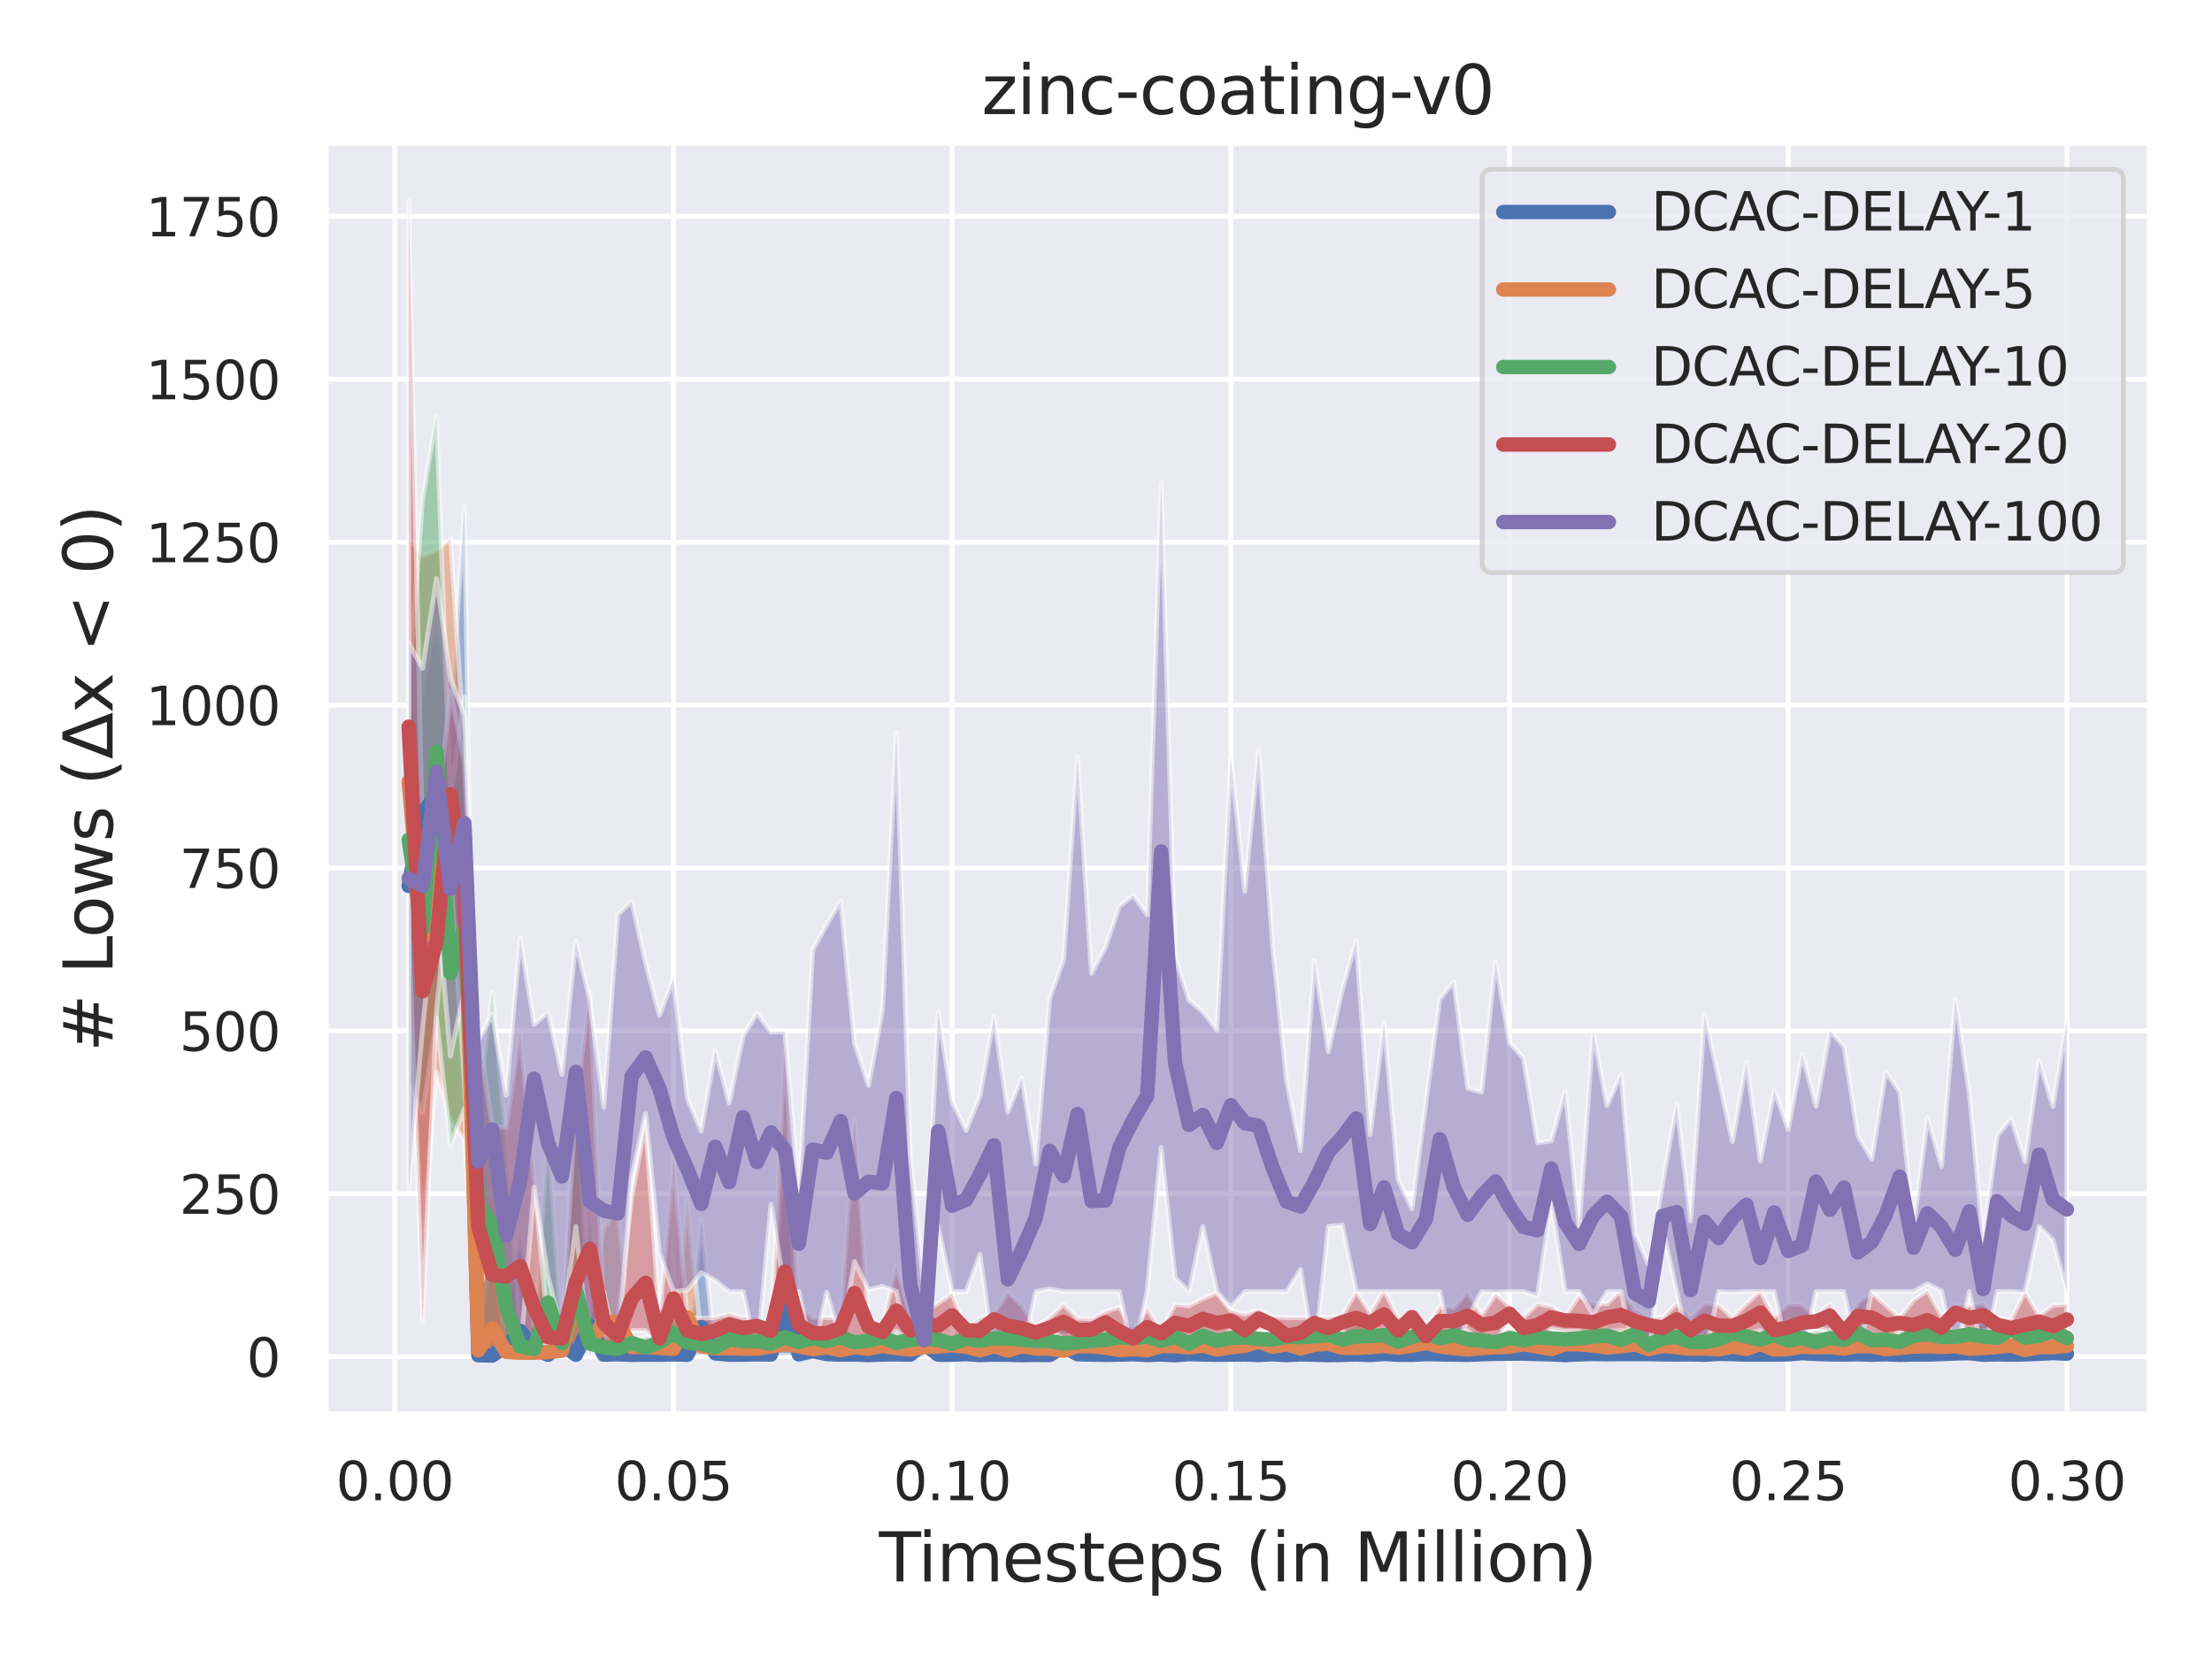 <?xml version="1.0" encoding="utf-8" standalone="no"?>
<!DOCTYPE svg PUBLIC "-//W3C//DTD SVG 1.1//EN"
  "http://www.w3.org/Graphics/SVG/1.1/DTD/svg11.dtd">
<svg xmlns:xlink="http://www.w3.org/1999/xlink" width="460.8pt" height="345.6pt" viewBox="0 0 460.8 345.6" xmlns="http://www.w3.org/2000/svg" version="1.1">
 <defs>
  <style type="text/css">*{stroke-linejoin: round; stroke-linecap: butt}</style>
 </defs>
 <g id="figure_1">
  <g id="patch_1">
   <path d="M 0 345.6 
L 460.8 345.6 
L 460.8 0 
L 0 0 
z
" style="fill: #ffffff"/>
  </g>
  <g id="axes_1">
   <g id="patch_2">
    <path d="M 67.86 294.66 
L 447.84 294.66 
L 447.84 29.76 
L 67.86 29.76 
z
" style="fill: #eaeaf2"/>
   </g>
   <g id="matplotlib.axis_1">
    <g id="xtick_1">
     <g id="line2d_1">
      <path d="M 82.229 294.66 
L 82.229 29.76 
" clip-path="url(#pa1758a4952)" style="fill: none; stroke: #ffffff; stroke-linecap: round"/>
     </g>
     <g id="text_1">
      <!-- 0.00 -->
      <g style="fill: #262626" transform="translate(69.983 312.518)scale(0.11 -0.11)">
       <defs>
        <path id="DejaVuSans-30" d="M 2034 4250 
Q 1547 4250 1301 3770 
Q 1056 3291 1056 2328 
Q 1056 1369 1301 889 
Q 1547 409 2034 409 
Q 2525 409 2770 889 
Q 3016 1369 3016 2328 
Q 3016 3291 2770 3770 
Q 2525 4250 2034 4250 
z
M 2034 4750 
Q 2819 4750 3233 4129 
Q 3647 3509 3647 2328 
Q 3647 1150 3233 529 
Q 2819 -91 2034 -91 
Q 1250 -91 836 529 
Q 422 1150 422 2328 
Q 422 3509 836 4129 
Q 1250 4750 2034 4750 
z
" transform="scale(0.016)"/>
        <path id="DejaVuSans-2e" d="M 684 794 
L 1344 794 
L 1344 0 
L 684 0 
L 684 794 
z
" transform="scale(0.016)"/>
       </defs>
       <use xlink:href="#DejaVuSans-30"/>
       <use xlink:href="#DejaVuSans-2e" x="63.623"/>
       <use xlink:href="#DejaVuSans-30" x="95.41"/>
       <use xlink:href="#DejaVuSans-30" x="159.033"/>
      </g>
     </g>
    </g>
    <g id="xtick_2">
     <g id="line2d_2">
      <path d="M 140.286 294.66 
L 140.286 29.76 
" clip-path="url(#pa1758a4952)" style="fill: none; stroke: #ffffff; stroke-linecap: round"/>
     </g>
     <g id="text_2">
      <!-- 0.05 -->
      <g style="fill: #262626" transform="translate(128.039 312.518)scale(0.11 -0.11)">
       <defs>
        <path id="DejaVuSans-35" d="M 691 4666 
L 3169 4666 
L 3169 4134 
L 1269 4134 
L 1269 2991 
Q 1406 3038 1543 3061 
Q 1681 3084 1819 3084 
Q 2600 3084 3056 2656 
Q 3513 2228 3513 1497 
Q 3513 744 3044 326 
Q 2575 -91 1722 -91 
Q 1428 -91 1123 -41 
Q 819 9 494 109 
L 494 744 
Q 775 591 1075 516 
Q 1375 441 1709 441 
Q 2250 441 2565 725 
Q 2881 1009 2881 1497 
Q 2881 1984 2565 2268 
Q 2250 2553 1709 2553 
Q 1456 2553 1204 2497 
Q 953 2441 691 2322 
L 691 4666 
z
" transform="scale(0.016)"/>
       </defs>
       <use xlink:href="#DejaVuSans-30"/>
       <use xlink:href="#DejaVuSans-2e" x="63.623"/>
       <use xlink:href="#DejaVuSans-30" x="95.41"/>
       <use xlink:href="#DejaVuSans-35" x="159.033"/>
      </g>
     </g>
    </g>
    <g id="xtick_3">
     <g id="line2d_3">
      <path d="M 198.342 294.66 
L 198.342 29.76 
" clip-path="url(#pa1758a4952)" style="fill: none; stroke: #ffffff; stroke-linecap: round"/>
     </g>
     <g id="text_3">
      <!-- 0.10 -->
      <g style="fill: #262626" transform="translate(186.096 312.518)scale(0.11 -0.11)">
       <defs>
        <path id="DejaVuSans-31" d="M 794 531 
L 1825 531 
L 1825 4091 
L 703 3866 
L 703 4441 
L 1819 4666 
L 2450 4666 
L 2450 531 
L 3481 531 
L 3481 0 
L 794 0 
L 794 531 
z
" transform="scale(0.016)"/>
       </defs>
       <use xlink:href="#DejaVuSans-30"/>
       <use xlink:href="#DejaVuSans-2e" x="63.623"/>
       <use xlink:href="#DejaVuSans-31" x="95.41"/>
       <use xlink:href="#DejaVuSans-30" x="159.033"/>
      </g>
     </g>
    </g>
    <g id="xtick_4">
     <g id="line2d_4">
      <path d="M 256.399 294.66 
L 256.399 29.76 
" clip-path="url(#pa1758a4952)" style="fill: none; stroke: #ffffff; stroke-linecap: round"/>
     </g>
     <g id="text_4">
      <!-- 0.15 -->
      <g style="fill: #262626" transform="translate(244.152 312.518)scale(0.11 -0.11)">
       <use xlink:href="#DejaVuSans-30"/>
       <use xlink:href="#DejaVuSans-2e" x="63.623"/>
       <use xlink:href="#DejaVuSans-31" x="95.41"/>
       <use xlink:href="#DejaVuSans-35" x="159.033"/>
      </g>
     </g>
    </g>
    <g id="xtick_5">
     <g id="line2d_5">
      <path d="M 314.455 294.66 
L 314.455 29.76 
" clip-path="url(#pa1758a4952)" style="fill: none; stroke: #ffffff; stroke-linecap: round"/>
     </g>
     <g id="text_5">
      <!-- 0.20 -->
      <g style="fill: #262626" transform="translate(302.209 312.518)scale(0.11 -0.11)">
       <defs>
        <path id="DejaVuSans-32" d="M 1228 531 
L 3431 531 
L 3431 0 
L 469 0 
L 469 531 
Q 828 903 1448 1529 
Q 2069 2156 2228 2338 
Q 2531 2678 2651 2914 
Q 2772 3150 2772 3378 
Q 2772 3750 2511 3984 
Q 2250 4219 1831 4219 
Q 1534 4219 1204 4116 
Q 875 4013 500 3803 
L 500 4441 
Q 881 4594 1212 4672 
Q 1544 4750 1819 4750 
Q 2544 4750 2975 4387 
Q 3406 4025 3406 3419 
Q 3406 3131 3298 2873 
Q 3191 2616 2906 2266 
Q 2828 2175 2409 1742 
Q 1991 1309 1228 531 
z
" transform="scale(0.016)"/>
       </defs>
       <use xlink:href="#DejaVuSans-30"/>
       <use xlink:href="#DejaVuSans-2e" x="63.623"/>
       <use xlink:href="#DejaVuSans-32" x="95.41"/>
       <use xlink:href="#DejaVuSans-30" x="159.033"/>
      </g>
     </g>
    </g>
    <g id="xtick_6">
     <g id="line2d_6">
      <path d="M 372.512 294.66 
L 372.512 29.76 
" clip-path="url(#pa1758a4952)" style="fill: none; stroke: #ffffff; stroke-linecap: round"/>
     </g>
     <g id="text_6">
      <!-- 0.25 -->
      <g style="fill: #262626" transform="translate(360.266 312.518)scale(0.11 -0.11)">
       <use xlink:href="#DejaVuSans-30"/>
       <use xlink:href="#DejaVuSans-2e" x="63.623"/>
       <use xlink:href="#DejaVuSans-32" x="95.41"/>
       <use xlink:href="#DejaVuSans-35" x="159.033"/>
      </g>
     </g>
    </g>
    <g id="xtick_7">
     <g id="line2d_7">
      <path d="M 430.568 294.66 
L 430.568 29.76 
" clip-path="url(#pa1758a4952)" style="fill: none; stroke: #ffffff; stroke-linecap: round"/>
     </g>
     <g id="text_7">
      <!-- 0.30 -->
      <g style="fill: #262626" transform="translate(418.322 312.518)scale(0.11 -0.11)">
       <defs>
        <path id="DejaVuSans-33" d="M 2597 2516 
Q 3050 2419 3304 2112 
Q 3559 1806 3559 1356 
Q 3559 666 3084 287 
Q 2609 -91 1734 -91 
Q 1441 -91 1130 -33 
Q 819 25 488 141 
L 488 750 
Q 750 597 1062 519 
Q 1375 441 1716 441 
Q 2309 441 2620 675 
Q 2931 909 2931 1356 
Q 2931 1769 2642 2001 
Q 2353 2234 1838 2234 
L 1294 2234 
L 1294 2753 
L 1863 2753 
Q 2328 2753 2575 2939 
Q 2822 3125 2822 3475 
Q 2822 3834 2567 4026 
Q 2313 4219 1838 4219 
Q 1578 4219 1281 4162 
Q 984 4106 628 3988 
L 628 4550 
Q 988 4650 1302 4700 
Q 1616 4750 1894 4750 
Q 2613 4750 3031 4423 
Q 3450 4097 3450 3541 
Q 3450 3153 3228 2886 
Q 3006 2619 2597 2516 
z
" transform="scale(0.016)"/>
       </defs>
       <use xlink:href="#DejaVuSans-30"/>
       <use xlink:href="#DejaVuSans-2e" x="63.623"/>
       <use xlink:href="#DejaVuSans-33" x="95.41"/>
       <use xlink:href="#DejaVuSans-30" x="159.033"/>
      </g>
     </g>
    </g>
    <g id="text_8">
     <!-- Timesteps (in Million) -->
     <g style="fill: #262626" transform="translate(183.104 329.444)scale(0.14 -0.14)">
      <defs>
       <path id="DejaVuSans-54" d="M -19 4666 
L 3928 4666 
L 3928 4134 
L 2272 4134 
L 2272 0 
L 1638 0 
L 1638 4134 
L -19 4134 
L -19 4666 
z
" transform="scale(0.016)"/>
       <path id="DejaVuSans-69" d="M 603 3500 
L 1178 3500 
L 1178 0 
L 603 0 
L 603 3500 
z
M 603 4863 
L 1178 4863 
L 1178 4134 
L 603 4134 
L 603 4863 
z
" transform="scale(0.016)"/>
       <path id="DejaVuSans-6d" d="M 3328 2828 
Q 3544 3216 3844 3400 
Q 4144 3584 4550 3584 
Q 5097 3584 5394 3201 
Q 5691 2819 5691 2113 
L 5691 0 
L 5113 0 
L 5113 2094 
Q 5113 2597 4934 2840 
Q 4756 3084 4391 3084 
Q 3944 3084 3684 2787 
Q 3425 2491 3425 1978 
L 3425 0 
L 2847 0 
L 2847 2094 
Q 2847 2600 2669 2842 
Q 2491 3084 2119 3084 
Q 1678 3084 1418 2786 
Q 1159 2488 1159 1978 
L 1159 0 
L 581 0 
L 581 3500 
L 1159 3500 
L 1159 2956 
Q 1356 3278 1631 3431 
Q 1906 3584 2284 3584 
Q 2666 3584 2933 3390 
Q 3200 3197 3328 2828 
z
" transform="scale(0.016)"/>
       <path id="DejaVuSans-65" d="M 3597 1894 
L 3597 1613 
L 953 1613 
Q 991 1019 1311 708 
Q 1631 397 2203 397 
Q 2534 397 2845 478 
Q 3156 559 3463 722 
L 3463 178 
Q 3153 47 2828 -22 
Q 2503 -91 2169 -91 
Q 1331 -91 842 396 
Q 353 884 353 1716 
Q 353 2575 817 3079 
Q 1281 3584 2069 3584 
Q 2775 3584 3186 3129 
Q 3597 2675 3597 1894 
z
M 3022 2063 
Q 3016 2534 2758 2815 
Q 2500 3097 2075 3097 
Q 1594 3097 1305 2825 
Q 1016 2553 972 2059 
L 3022 2063 
z
" transform="scale(0.016)"/>
       <path id="DejaVuSans-73" d="M 2834 3397 
L 2834 2853 
Q 2591 2978 2328 3040 
Q 2066 3103 1784 3103 
Q 1356 3103 1142 2972 
Q 928 2841 928 2578 
Q 928 2378 1081 2264 
Q 1234 2150 1697 2047 
L 1894 2003 
Q 2506 1872 2764 1633 
Q 3022 1394 3022 966 
Q 3022 478 2636 193 
Q 2250 -91 1575 -91 
Q 1294 -91 989 -36 
Q 684 19 347 128 
L 347 722 
Q 666 556 975 473 
Q 1284 391 1588 391 
Q 1994 391 2212 530 
Q 2431 669 2431 922 
Q 2431 1156 2273 1281 
Q 2116 1406 1581 1522 
L 1381 1569 
Q 847 1681 609 1914 
Q 372 2147 372 2553 
Q 372 3047 722 3315 
Q 1072 3584 1716 3584 
Q 2034 3584 2315 3537 
Q 2597 3491 2834 3397 
z
" transform="scale(0.016)"/>
       <path id="DejaVuSans-74" d="M 1172 4494 
L 1172 3500 
L 2356 3500 
L 2356 3053 
L 1172 3053 
L 1172 1153 
Q 1172 725 1289 603 
Q 1406 481 1766 481 
L 2356 481 
L 2356 0 
L 1766 0 
Q 1100 0 847 248 
Q 594 497 594 1153 
L 594 3053 
L 172 3053 
L 172 3500 
L 594 3500 
L 594 4494 
L 1172 4494 
z
" transform="scale(0.016)"/>
       <path id="DejaVuSans-70" d="M 1159 525 
L 1159 -1331 
L 581 -1331 
L 581 3500 
L 1159 3500 
L 1159 2969 
Q 1341 3281 1617 3432 
Q 1894 3584 2278 3584 
Q 2916 3584 3314 3078 
Q 3713 2572 3713 1747 
Q 3713 922 3314 415 
Q 2916 -91 2278 -91 
Q 1894 -91 1617 61 
Q 1341 213 1159 525 
z
M 3116 1747 
Q 3116 2381 2855 2742 
Q 2594 3103 2138 3103 
Q 1681 3103 1420 2742 
Q 1159 2381 1159 1747 
Q 1159 1113 1420 752 
Q 1681 391 2138 391 
Q 2594 391 2855 752 
Q 3116 1113 3116 1747 
z
" transform="scale(0.016)"/>
       <path id="DejaVuSans-20" transform="scale(0.016)"/>
       <path id="DejaVuSans-28" d="M 1984 4856 
Q 1566 4138 1362 3434 
Q 1159 2731 1159 2009 
Q 1159 1288 1364 580 
Q 1569 -128 1984 -844 
L 1484 -844 
Q 1016 -109 783 600 
Q 550 1309 550 2009 
Q 550 2706 781 3412 
Q 1013 4119 1484 4856 
L 1984 4856 
z
" transform="scale(0.016)"/>
       <path id="DejaVuSans-6e" d="M 3513 2113 
L 3513 0 
L 2938 0 
L 2938 2094 
Q 2938 2591 2744 2837 
Q 2550 3084 2163 3084 
Q 1697 3084 1428 2787 
Q 1159 2491 1159 1978 
L 1159 0 
L 581 0 
L 581 3500 
L 1159 3500 
L 1159 2956 
Q 1366 3272 1645 3428 
Q 1925 3584 2291 3584 
Q 2894 3584 3203 3211 
Q 3513 2838 3513 2113 
z
" transform="scale(0.016)"/>
       <path id="DejaVuSans-4d" d="M 628 4666 
L 1569 4666 
L 2759 1491 
L 3956 4666 
L 4897 4666 
L 4897 0 
L 4281 0 
L 4281 4097 
L 3078 897 
L 2444 897 
L 1241 4097 
L 1241 0 
L 628 0 
L 628 4666 
z
" transform="scale(0.016)"/>
       <path id="DejaVuSans-6c" d="M 603 4863 
L 1178 4863 
L 1178 0 
L 603 0 
L 603 4863 
z
" transform="scale(0.016)"/>
       <path id="DejaVuSans-6f" d="M 1959 3097 
Q 1497 3097 1228 2736 
Q 959 2375 959 1747 
Q 959 1119 1226 758 
Q 1494 397 1959 397 
Q 2419 397 2687 759 
Q 2956 1122 2956 1747 
Q 2956 2369 2687 2733 
Q 2419 3097 1959 3097 
z
M 1959 3584 
Q 2709 3584 3137 3096 
Q 3566 2609 3566 1747 
Q 3566 888 3137 398 
Q 2709 -91 1959 -91 
Q 1206 -91 779 398 
Q 353 888 353 1747 
Q 353 2609 779 3096 
Q 1206 3584 1959 3584 
z
" transform="scale(0.016)"/>
       <path id="DejaVuSans-29" d="M 513 4856 
L 1013 4856 
Q 1481 4119 1714 3412 
Q 1947 2706 1947 2009 
Q 1947 1309 1714 600 
Q 1481 -109 1013 -844 
L 513 -844 
Q 928 -128 1133 580 
Q 1338 1288 1338 2009 
Q 1338 2731 1133 3434 
Q 928 4138 513 4856 
z
" transform="scale(0.016)"/>
      </defs>
      <use xlink:href="#DejaVuSans-54"/>
      <use xlink:href="#DejaVuSans-69" x="57.959"/>
      <use xlink:href="#DejaVuSans-6d" x="85.742"/>
      <use xlink:href="#DejaVuSans-65" x="183.154"/>
      <use xlink:href="#DejaVuSans-73" x="244.678"/>
      <use xlink:href="#DejaVuSans-74" x="296.777"/>
      <use xlink:href="#DejaVuSans-65" x="335.986"/>
      <use xlink:href="#DejaVuSans-70" x="397.51"/>
      <use xlink:href="#DejaVuSans-73" x="460.986"/>
      <use xlink:href="#DejaVuSans-20" x="513.086"/>
      <use xlink:href="#DejaVuSans-28" x="544.873"/>
      <use xlink:href="#DejaVuSans-69" x="583.887"/>
      <use xlink:href="#DejaVuSans-6e" x="611.67"/>
      <use xlink:href="#DejaVuSans-20" x="675.049"/>
      <use xlink:href="#DejaVuSans-4d" x="706.836"/>
      <use xlink:href="#DejaVuSans-69" x="793.115"/>
      <use xlink:href="#DejaVuSans-6c" x="820.898"/>
      <use xlink:href="#DejaVuSans-6c" x="848.682"/>
      <use xlink:href="#DejaVuSans-69" x="876.465"/>
      <use xlink:href="#DejaVuSans-6f" x="904.248"/>
      <use xlink:href="#DejaVuSans-6e" x="965.43"/>
      <use xlink:href="#DejaVuSans-29" x="1028.809"/>
     </g>
    </g>
   </g>
   <g id="matplotlib.axis_2">
    <g id="ytick_1">
     <g id="line2d_8">
      <path d="M 67.86 282.619 
L 447.84 282.619 
" clip-path="url(#pa1758a4952)" style="fill: none; stroke: #ffffff; stroke-linecap: round"/>
     </g>
     <g id="text_9">
      <!-- 0 -->
      <g style="fill: #262626" transform="translate(51.361 286.798)scale(0.11 -0.11)">
       <use xlink:href="#DejaVuSans-30"/>
      </g>
     </g>
    </g>
    <g id="ytick_2">
     <g id="line2d_9">
      <path d="M 67.86 248.682 
L 447.84 248.682 
" clip-path="url(#pa1758a4952)" style="fill: none; stroke: #ffffff; stroke-linecap: round"/>
     </g>
     <g id="text_10">
      <!-- 250 -->
      <g style="fill: #262626" transform="translate(37.364 252.861)scale(0.11 -0.11)">
       <use xlink:href="#DejaVuSans-32"/>
       <use xlink:href="#DejaVuSans-35" x="63.623"/>
       <use xlink:href="#DejaVuSans-30" x="127.246"/>
      </g>
     </g>
    </g>
    <g id="ytick_3">
     <g id="line2d_10">
      <path d="M 67.86 214.745 
L 447.84 214.745 
" clip-path="url(#pa1758a4952)" style="fill: none; stroke: #ffffff; stroke-linecap: round"/>
     </g>
     <g id="text_11">
      <!-- 500 -->
      <g style="fill: #262626" transform="translate(37.364 218.924)scale(0.11 -0.11)">
       <use xlink:href="#DejaVuSans-35"/>
       <use xlink:href="#DejaVuSans-30" x="63.623"/>
       <use xlink:href="#DejaVuSans-30" x="127.246"/>
      </g>
     </g>
    </g>
    <g id="ytick_4">
     <g id="line2d_11">
      <path d="M 67.86 180.808 
L 447.84 180.808 
" clip-path="url(#pa1758a4952)" style="fill: none; stroke: #ffffff; stroke-linecap: round"/>
     </g>
     <g id="text_12">
      <!-- 750 -->
      <g style="fill: #262626" transform="translate(37.364 184.987)scale(0.11 -0.11)">
       <defs>
        <path id="DejaVuSans-37" d="M 525 4666 
L 3525 4666 
L 3525 4397 
L 1831 0 
L 1172 0 
L 2766 4134 
L 525 4134 
L 525 4666 
z
" transform="scale(0.016)"/>
       </defs>
       <use xlink:href="#DejaVuSans-37"/>
       <use xlink:href="#DejaVuSans-35" x="63.623"/>
       <use xlink:href="#DejaVuSans-30" x="127.246"/>
      </g>
     </g>
    </g>
    <g id="ytick_5">
     <g id="line2d_12">
      <path d="M 67.86 146.87 
L 447.84 146.87 
" clip-path="url(#pa1758a4952)" style="fill: none; stroke: #ffffff; stroke-linecap: round"/>
     </g>
     <g id="text_13">
      <!-- 1000 -->
      <g style="fill: #262626" transform="translate(30.365 151.05)scale(0.11 -0.11)">
       <use xlink:href="#DejaVuSans-31"/>
       <use xlink:href="#DejaVuSans-30" x="63.623"/>
       <use xlink:href="#DejaVuSans-30" x="127.246"/>
       <use xlink:href="#DejaVuSans-30" x="190.869"/>
      </g>
     </g>
    </g>
    <g id="ytick_6">
     <g id="line2d_13">
      <path d="M 67.86 112.933 
L 447.84 112.933 
" clip-path="url(#pa1758a4952)" style="fill: none; stroke: #ffffff; stroke-linecap: round"/>
     </g>
     <g id="text_14">
      <!-- 1250 -->
      <g style="fill: #262626" transform="translate(30.365 117.112)scale(0.11 -0.11)">
       <use xlink:href="#DejaVuSans-31"/>
       <use xlink:href="#DejaVuSans-32" x="63.623"/>
       <use xlink:href="#DejaVuSans-35" x="127.246"/>
       <use xlink:href="#DejaVuSans-30" x="190.869"/>
      </g>
     </g>
    </g>
    <g id="ytick_7">
     <g id="line2d_14">
      <path d="M 67.86 78.996 
L 447.84 78.996 
" clip-path="url(#pa1758a4952)" style="fill: none; stroke: #ffffff; stroke-linecap: round"/>
     </g>
     <g id="text_15">
      <!-- 1500 -->
      <g style="fill: #262626" transform="translate(30.365 83.175)scale(0.11 -0.11)">
       <use xlink:href="#DejaVuSans-31"/>
       <use xlink:href="#DejaVuSans-35" x="63.623"/>
       <use xlink:href="#DejaVuSans-30" x="127.246"/>
       <use xlink:href="#DejaVuSans-30" x="190.869"/>
      </g>
     </g>
    </g>
    <g id="ytick_8">
     <g id="line2d_15">
      <path d="M 67.86 45.059 
L 447.84 45.059 
" clip-path="url(#pa1758a4952)" style="fill: none; stroke: #ffffff; stroke-linecap: round"/>
     </g>
     <g id="text_16">
      <!-- 1750 -->
      <g style="fill: #262626" transform="translate(30.365 49.238)scale(0.11 -0.11)">
       <use xlink:href="#DejaVuSans-31"/>
       <use xlink:href="#DejaVuSans-37" x="63.623"/>
       <use xlink:href="#DejaVuSans-35" x="127.246"/>
       <use xlink:href="#DejaVuSans-30" x="190.869"/>
      </g>
     </g>
    </g>
    <g id="text_17">
     <!-- # Lows (Δx &lt; 0) -->
     <g style="fill: #262626" transform="translate(23.453 219.12)rotate(-90)scale(0.14 -0.14)">
      <defs>
       <path id="DejaVuSans-23" d="M 3272 2816 
L 2363 2816 
L 2100 1772 
L 3016 1772 
L 3272 2816 
z
M 2803 4594 
L 2478 3297 
L 3391 3297 
L 3719 4594 
L 4219 4594 
L 3897 3297 
L 4872 3297 
L 4872 2816 
L 3775 2816 
L 3519 1772 
L 4513 1772 
L 4513 1294 
L 3397 1294 
L 3072 0 
L 2572 0 
L 2894 1294 
L 1978 1294 
L 1656 0 
L 1153 0 
L 1478 1294 
L 494 1294 
L 494 1772 
L 1594 1772 
L 1856 2816 
L 850 2816 
L 850 3297 
L 1978 3297 
L 2297 4594 
L 2803 4594 
z
" transform="scale(0.016)"/>
       <path id="DejaVuSans-4c" d="M 628 4666 
L 1259 4666 
L 1259 531 
L 3531 531 
L 3531 0 
L 628 0 
L 628 4666 
z
" transform="scale(0.016)"/>
       <path id="DejaVuSans-77" d="M 269 3500 
L 844 3500 
L 1563 769 
L 2278 3500 
L 2956 3500 
L 3675 769 
L 4391 3500 
L 4966 3500 
L 4050 0 
L 3372 0 
L 2619 2869 
L 1863 0 
L 1184 0 
L 269 3500 
z
" transform="scale(0.016)"/>
       <path id="DejaVuSans-394" d="M 2188 4044 
L 906 525 
L 3472 525 
L 2188 4044 
z
M 50 0 
L 1831 4666 
L 2547 4666 
L 4325 0 
L 50 0 
z
" transform="scale(0.016)"/>
       <path id="DejaVuSans-78" d="M 3513 3500 
L 2247 1797 
L 3578 0 
L 2900 0 
L 1881 1375 
L 863 0 
L 184 0 
L 1544 1831 
L 300 3500 
L 978 3500 
L 1906 2253 
L 2834 3500 
L 3513 3500 
z
" transform="scale(0.016)"/>
       <path id="DejaVuSans-3c" d="M 4684 3150 
L 1459 2003 
L 4684 863 
L 4684 294 
L 678 1747 
L 678 2266 
L 4684 3719 
L 4684 3150 
z
" transform="scale(0.016)"/>
      </defs>
      <use xlink:href="#DejaVuSans-23"/>
      <use xlink:href="#DejaVuSans-20" x="83.789"/>
      <use xlink:href="#DejaVuSans-4c" x="115.576"/>
      <use xlink:href="#DejaVuSans-6f" x="169.539"/>
      <use xlink:href="#DejaVuSans-77" x="230.721"/>
      <use xlink:href="#DejaVuSans-73" x="312.508"/>
      <use xlink:href="#DejaVuSans-20" x="364.607"/>
      <use xlink:href="#DejaVuSans-28" x="396.395"/>
      <use xlink:href="#DejaVuSans-394" x="435.408"/>
      <use xlink:href="#DejaVuSans-78" x="503.816"/>
      <use xlink:href="#DejaVuSans-20" x="562.996"/>
      <use xlink:href="#DejaVuSans-3c" x="594.783"/>
      <use xlink:href="#DejaVuSans-20" x="678.572"/>
      <use xlink:href="#DejaVuSans-30" x="710.359"/>
      <use xlink:href="#DejaVuSans-29" x="773.982"/>
     </g>
    </g>
   </g>
   <g id="PolyCollection_1">
    <defs>
     <path id="m9d3580709f" d="M 85.132 -131.67 
L 85.132 -184.069 
L 88.035 -201.852 
L 90.937 -216.377 
L 93.84 -195.607 
L 96.743 -239.997 
L 99.646 -63.388 
L 102.549 -63.388 
L 105.452 -72.076 
L 108.354 -89.045 
L 111.257 -69.361 
L 114.16 -63.524 
L 117.063 -74.248 
L 119.966 -63.66 
L 122.869 -93.389 
L 125.771 -63.66 
L 128.674 -63.795 
L 131.577 -63.66 
L 134.48 -63.524 
L 137.383 -63.66 
L 140.286 -63.931 
L 143.188 -63.524 
L 146.091 -91.488 
L 148.994 -63.931 
L 151.897 -63.388 
L 154.8 -63.524 
L 157.702 -63.66 
L 160.605 -63.931 
L 163.508 -111.443 
L 166.411 -63.66 
L 169.314 -66.918 
L 172.217 -63.795 
L 175.119 -63.795 
L 178.022 -63.66 
L 180.925 -63.388 
L 183.828 -63.66 
L 186.731 -63.66 
L 189.634 -63.66 
L 192.536 -74.791 
L 195.439 -63.524 
L 198.342 -63.524 
L 201.245 -63.795 
L 204.148 -63.524 
L 207.051 -63.66 
L 209.953 -63.795 
L 212.856 -63.66 
L 215.759 -63.524 
L 218.662 -63.524 
L 221.565 -71.126 
L 224.467 -63.66 
L 227.37 -63.524 
L 230.273 -63.524 
L 233.176 -63.66 
L 236.079 -63.66 
L 238.982 -63.524 
L 241.884 -63.524 
L 244.787 -63.66 
L 247.69 -63.66 
L 250.593 -63.524 
L 253.496 -63.795 
L 256.399 -63.66 
L 259.301 -63.66 
L 262.204 -63.524 
L 265.107 -63.931 
L 268.01 -63.524 
L 270.913 -63.66 
L 273.816 -63.524 
L 276.718 -63.524 
L 279.621 -63.524 
L 282.524 -63.795 
L 285.427 -63.388 
L 288.33 -63.66 
L 291.233 -63.795 
L 294.135 -63.795 
L 297.038 -63.795 
L 299.941 -64.067 
L 302.844 -63.66 
L 305.747 -63.66 
L 308.649 -63.66 
L 311.552 -63.931 
L 314.455 -63.931 
L 317.358 -63.795 
L 320.261 -63.931 
L 323.164 -63.795 
L 326.066 -63.524 
L 328.969 -63.66 
L 331.872 -64.203 
L 334.775 -63.795 
L 337.678 -63.795 
L 340.581 -64.067 
L 343.483 -63.66 
L 346.386 -63.66 
L 349.289 -63.795 
L 352.192 -63.931 
L 355.095 -63.524 
L 357.998 -63.931 
L 360.9 -63.524 
L 363.803 -63.66 
L 366.706 -63.524 
L 369.609 -63.795 
L 372.512 -63.795 
L 375.414 -64.474 
L 378.317 -63.795 
L 381.22 -63.795 
L 384.123 -63.66 
L 387.026 -63.795 
L 389.929 -63.66 
L 392.831 -63.795 
L 395.734 -63.66 
L 398.637 -63.524 
L 401.54 -63.524 
L 404.443 -63.931 
L 407.346 -64.203 
L 410.248 -64.067 
L 413.151 -63.524 
L 416.054 -63.66 
L 418.957 -63.66 
L 421.86 -63.66 
L 424.763 -63.795 
L 427.665 -64.067 
L 430.568 -63.931 
L 430.568 -63.388 
L 430.568 -63.388 
L 427.665 -63.524 
L 424.763 -63.388 
L 421.86 -63.252 
L 418.957 -63.252 
L 416.054 -63.117 
L 413.151 -63.252 
L 410.248 -63.524 
L 407.346 -63.252 
L 404.443 -63.388 
L 401.54 -63.252 
L 398.637 -63.252 
L 395.734 -62.981 
L 392.831 -63.252 
L 389.929 -63.252 
L 387.026 -63.117 
L 384.123 -63.252 
L 381.22 -63.252 
L 378.317 -63.388 
L 375.414 -63.388 
L 372.512 -63.252 
L 369.609 -63.252 
L 366.706 -63.252 
L 363.803 -63.252 
L 360.9 -63.524 
L 357.998 -63.252 
L 355.095 -63.117 
L 352.192 -63.117 
L 349.289 -63.252 
L 346.386 -63.388 
L 343.483 -63.388 
L 340.581 -63.388 
L 337.678 -63.252 
L 334.775 -63.252 
L 331.872 -63.252 
L 328.969 -63.252 
L 326.066 -63.117 
L 323.164 -63.252 
L 320.261 -63.388 
L 317.358 -63.388 
L 314.455 -63.388 
L 311.552 -63.388 
L 308.649 -63.252 
L 305.747 -63.117 
L 302.844 -63.252 
L 299.941 -63.117 
L 297.038 -63.252 
L 294.135 -63.117 
L 291.233 -63.252 
L 288.33 -63.388 
L 285.427 -63.252 
L 282.524 -63.252 
L 279.621 -63.252 
L 276.718 -63.117 
L 273.816 -63.252 
L 270.913 -63.388 
L 268.01 -63.117 
L 265.107 -63.252 
L 262.204 -63.117 
L 259.301 -63.388 
L 256.399 -63.252 
L 253.496 -63.117 
L 250.593 -63.252 
L 247.69 -63.388 
L 244.787 -63.117 
L 241.884 -63.252 
L 238.982 -63.117 
L 236.079 -63.252 
L 233.176 -63.252 
L 230.273 -63.117 
L 227.37 -63.388 
L 224.467 -63.388 
L 221.565 -63.252 
L 218.662 -63.252 
L 215.759 -63.252 
L 212.856 -63.117 
L 209.953 -63.117 
L 207.051 -63.252 
L 204.148 -63.252 
L 201.245 -63.252 
L 198.342 -63.117 
L 195.439 -63.252 
L 192.536 -63.252 
L 189.634 -63.252 
L 186.731 -63.252 
L 183.828 -63.252 
L 180.925 -63.117 
L 178.022 -63.252 
L 175.119 -63.117 
L 172.217 -63.252 
L 169.314 -63.252 
L 166.411 -63.388 
L 163.508 -63.252 
L 160.605 -63.252 
L 157.702 -63.117 
L 154.8 -63.252 
L 151.897 -63.388 
L 148.994 -63.524 
L 146.091 -63.388 
L 143.188 -63.252 
L 140.286 -63.252 
L 137.383 -63.117 
L 134.48 -63.252 
L 131.577 -63.252 
L 128.674 -63.252 
L 125.771 -63.252 
L 122.869 -63.252 
L 119.966 -63.252 
L 117.063 -63.252 
L 114.16 -63.252 
L 111.257 -63.388 
L 108.354 -63.117 
L 105.452 -63.117 
L 102.549 -63.117 
L 99.646 -63.252 
L 96.743 -135.335 
L 93.84 -148.095 
L 90.937 -133.706 
L 88.035 -161.263 
L 85.132 -131.67 
z
" style="stroke: #ffffff; stroke-opacity: 0.5"/>
    </defs>
    <g clip-path="url(#pa1758a4952)">
     <use xlink:href="#m9d3580709f" x="0" y="345.6" style="fill: #4c72b0; fill-opacity: 0.5; stroke: #ffffff; stroke-opacity: 0.5"/>
    </g>
   </g>
   <g id="PolyCollection_2">
    <defs>
     <path id="m3c88804a9e" d="M 85.132 -139.136 
L 85.132 -233.617 
L 88.035 -229.816 
L 90.937 -231.038 
L 93.84 -233.346 
L 96.743 -190.313 
L 99.646 -66.51 
L 102.549 -87.551 
L 105.452 -64.338 
L 108.354 -64.338 
L 111.257 -64.338 
L 114.16 -64.338 
L 117.063 -65.017 
L 119.966 -119.452 
L 122.869 -71.805 
L 125.771 -89.859 
L 128.674 -93.524 
L 131.577 -66.375 
L 134.48 -65.696 
L 137.383 -65.696 
L 140.286 -65.017 
L 143.188 -95.696 
L 146.091 -66.375 
L 148.994 -65.017 
L 151.897 -65.017 
L 154.8 -66.51 
L 157.702 -65.153 
L 160.605 -65.696 
L 163.508 -66.375 
L 166.411 -66.375 
L 169.314 -65.696 
L 172.217 -65.289 
L 175.119 -65.696 
L 178.022 -65.967 
L 180.925 -65.696 
L 183.828 -65.832 
L 186.731 -65.832 
L 189.634 -65.017 
L 192.536 -66.646 
L 195.439 -66.375 
L 198.342 -65.832 
L 201.245 -65.832 
L 204.148 -64.881 
L 207.051 -65.289 
L 209.953 -65.153 
L 212.856 -65.832 
L 215.759 -65.967 
L 218.662 -65.017 
L 221.565 -65.017 
L 224.467 -65.696 
L 227.37 -66.103 
L 230.273 -65.153 
L 233.176 -65.696 
L 236.079 -65.696 
L 238.982 -65.017 
L 241.884 -65.832 
L 244.787 -66.51 
L 247.69 -65.696 
L 250.593 -66.646 
L 253.496 -65.696 
L 256.399 -66.103 
L 259.301 -66.51 
L 262.204 -67.596 
L 265.107 -65.832 
L 268.01 -66.646 
L 270.913 -65.56 
L 273.816 -66.103 
L 276.718 -66.375 
L 279.621 -65.832 
L 282.524 -65.153 
L 285.427 -65.832 
L 288.33 -65.832 
L 291.233 -65.56 
L 294.135 -66.51 
L 297.038 -67.053 
L 299.941 -66.646 
L 302.844 -65.832 
L 305.747 -65.696 
L 308.649 -65.153 
L 311.552 -65.832 
L 314.455 -66.375 
L 317.358 -66.646 
L 320.261 -65.832 
L 323.164 -65.017 
L 326.066 -66.239 
L 328.969 -67.189 
L 331.872 -65.832 
L 334.775 -65.153 
L 337.678 -66.782 
L 340.581 -65.967 
L 343.483 -65.017 
L 346.386 -65.832 
L 349.289 -65.967 
L 352.192 -65.696 
L 355.095 -65.153 
L 357.998 -65.153 
L 360.9 -65.832 
L 363.803 -65.153 
L 366.706 -66.103 
L 369.609 -65.017 
L 372.512 -65.153 
L 375.414 -65.696 
L 378.317 -65.832 
L 381.22 -65.832 
L 384.123 -65.153 
L 387.026 -65.696 
L 389.929 -65.832 
L 392.831 -65.153 
L 395.734 -65.696 
L 398.637 -65.696 
L 401.54 -65.967 
L 404.443 -65.696 
L 407.346 -66.51 
L 410.248 -65.153 
L 413.151 -66.646 
L 416.054 -65.967 
L 418.957 -66.103 
L 421.86 -64.474 
L 424.763 -65.153 
L 427.665 -66.239 
L 430.568 -66.103 
L 430.568 -64.474 
L 430.568 -64.474 
L 427.665 -64.338 
L 424.763 -64.474 
L 421.86 -64.338 
L 418.957 -64.474 
L 416.054 -63.66 
L 413.151 -63.66 
L 410.248 -64.338 
L 407.346 -64.474 
L 404.443 -64.338 
L 401.54 -64.338 
L 398.637 -64.474 
L 395.734 -64.338 
L 392.831 -63.66 
L 389.929 -64.474 
L 387.026 -65.017 
L 384.123 -64.338 
L 381.22 -64.067 
L 378.317 -64.338 
L 375.414 -64.338 
L 372.512 -63.795 
L 369.609 -64.338 
L 366.706 -65.153 
L 363.803 -63.66 
L 360.9 -64.338 
L 357.998 -64.338 
L 355.095 -64.338 
L 352.192 -63.66 
L 349.289 -64.338 
L 346.386 -64.338 
L 343.483 -63.795 
L 340.581 -64.338 
L 337.678 -64.338 
L 334.775 -64.474 
L 331.872 -65.017 
L 328.969 -64.338 
L 326.066 -64.881 
L 323.164 -64.067 
L 320.261 -64.338 
L 317.358 -64.338 
L 314.455 -64.338 
L 311.552 -63.66 
L 308.649 -63.66 
L 305.747 -63.66 
L 302.844 -63.66 
L 299.941 -64.338 
L 297.038 -65.017 
L 294.135 -64.338 
L 291.233 -64.338 
L 288.33 -64.338 
L 285.427 -64.338 
L 282.524 -64.338 
L 279.621 -63.795 
L 276.718 -65.153 
L 273.816 -64.338 
L 270.913 -64.338 
L 268.01 -63.795 
L 265.107 -64.338 
L 262.204 -64.746 
L 259.301 -64.338 
L 256.399 -63.66 
L 253.496 -63.66 
L 250.593 -64.338 
L 247.69 -64.338 
L 244.787 -64.338 
L 241.884 -64.474 
L 238.982 -63.66 
L 236.079 -63.66 
L 233.176 -62.981 
L 230.273 -64.338 
L 227.37 -63.66 
L 224.467 -64.474 
L 221.565 -63.66 
L 218.662 -63.795 
L 215.759 -62.981 
L 212.856 -64.338 
L 209.953 -63.66 
L 207.051 -65.017 
L 204.148 -63.66 
L 201.245 -64.474 
L 198.342 -64.338 
L 195.439 -64.474 
L 192.536 -63.66 
L 189.634 -63.66 
L 186.731 -64.338 
L 183.828 -64.338 
L 180.925 -63.66 
L 178.022 -63.795 
L 175.119 -62.981 
L 172.217 -64.338 
L 169.314 -63.795 
L 166.411 -64.338 
L 163.508 -65.017 
L 160.605 -64.61 
L 157.702 -63.66 
L 154.8 -63.66 
L 151.897 -64.338 
L 148.994 -64.338 
L 146.091 -64.338 
L 143.188 -64.338 
L 140.286 -63.66 
L 137.383 -63.66 
L 134.48 -64.338 
L 131.577 -64.338 
L 128.674 -63.66 
L 125.771 -65.017 
L 122.869 -63.66 
L 119.966 -64.338 
L 117.063 -63.66 
L 114.16 -63.66 
L 111.257 -63.66 
L 108.354 -63.66 
L 105.452 -63.117 
L 102.549 -62.981 
L 99.646 -62.981 
L 96.743 -108.185 
L 93.84 -112.122 
L 90.937 -122.303 
L 88.035 -88.909 
L 85.132 -139.136 
z
" style="stroke: #ffffff; stroke-opacity: 0.5"/>
    </defs>
    <g clip-path="url(#pa1758a4952)">
     <use xlink:href="#m3c88804a9e" x="0" y="345.6" style="fill: #dd8452; fill-opacity: 0.5; stroke: #ffffff; stroke-opacity: 0.5"/>
    </g>
   </g>
   <g id="PolyCollection_3">
    <defs>
     <path id="m7af26aae8a" d="M 85.132 -120.131 
L 85.132 -201.716 
L 88.035 -241.626 
L 90.937 -259.002 
L 93.84 -178.91 
L 96.743 -200.494 
L 99.646 -115.923 
L 102.549 -139 
L 105.452 -107.914 
L 108.354 -67.053 
L 111.257 -65.696 
L 114.16 -110.221 
L 117.063 -67.053 
L 119.966 -123.796 
L 122.869 -67.053 
L 125.771 -67.053 
L 128.674 -67.053 
L 131.577 -66.239 
L 134.48 -67.053 
L 137.383 -67.053 
L 140.286 -75.063 
L 143.188 -67.053 
L 146.091 -67.053 
L 148.994 -65.696 
L 151.897 -67.461 
L 154.8 -67.053 
L 157.702 -67.053 
L 160.605 -68.411 
L 163.508 -68.411 
L 166.411 -68.547 
L 169.314 -68.547 
L 172.217 -67.053 
L 175.119 -69.768 
L 178.022 -67.053 
L 180.925 -67.053 
L 183.828 -68.411 
L 186.731 -68.411 
L 189.634 -67.189 
L 192.536 -68.411 
L 195.439 -68.411 
L 198.342 -67.053 
L 201.245 -67.053 
L 204.148 -67.325 
L 207.051 -67.189 
L 209.953 -68.411 
L 212.856 -67.053 
L 215.759 -68.411 
L 218.662 -68.411 
L 221.565 -67.325 
L 224.467 -67.053 
L 227.37 -67.189 
L 230.273 -69.768 
L 233.176 -69.497 
L 236.079 -69.768 
L 238.982 -68.411 
L 241.884 -68.682 
L 244.787 -68.411 
L 247.69 -67.053 
L 250.593 -68.411 
L 253.496 -67.189 
L 256.399 -68.411 
L 259.301 -67.053 
L 262.204 -67.461 
L 265.107 -68.547 
L 268.01 -68.682 
L 270.913 -68.547 
L 273.816 -68.411 
L 276.718 -68.818 
L 279.621 -68.411 
L 282.524 -70.04 
L 285.427 -68.547 
L 288.33 -68.682 
L 291.233 -67.732 
L 294.135 -68.411 
L 297.038 -68.547 
L 299.941 -68.547 
L 302.844 -70.04 
L 305.747 -68.411 
L 308.649 -68.682 
L 311.552 -67.189 
L 314.455 -68.682 
L 317.358 -67.596 
L 320.261 -69.225 
L 323.164 -68.411 
L 326.066 -67.189 
L 328.969 -67.325 
L 331.872 -70.04 
L 334.775 -68.547 
L 337.678 -68.818 
L 340.581 -68.818 
L 343.483 -68.411 
L 346.386 -68.411 
L 349.289 -68.411 
L 352.192 -67.189 
L 355.095 -67.053 
L 357.998 -68.682 
L 360.9 -68.411 
L 363.803 -68.411 
L 366.706 -67.189 
L 369.609 -68.411 
L 372.512 -67.189 
L 375.414 -67.325 
L 378.317 -68.411 
L 381.22 -68.547 
L 384.123 -67.053 
L 387.026 -70.176 
L 389.929 -67.461 
L 392.831 -67.053 
L 395.734 -68.547 
L 398.637 -68.547 
L 401.54 -69.904 
L 404.443 -68.411 
L 407.346 -68.547 
L 410.248 -68.682 
L 413.151 -70.04 
L 416.054 -69.768 
L 418.957 -69.904 
L 421.86 -68.547 
L 424.763 -69.361 
L 427.665 -71.397 
L 430.568 -68.411 
L 430.568 -65.832 
L 430.568 -65.832 
L 427.665 -67.053 
L 424.763 -65.832 
L 421.86 -64.61 
L 418.957 -67.053 
L 416.054 -65.696 
L 413.151 -64.338 
L 410.248 -67.053 
L 407.346 -65.696 
L 404.443 -65.696 
L 401.54 -65.696 
L 398.637 -65.696 
L 395.734 -64.338 
L 392.831 -65.696 
L 389.929 -65.696 
L 387.026 -67.053 
L 384.123 -65.696 
L 381.22 -65.696 
L 378.317 -64.338 
L 375.414 -65.832 
L 372.512 -65.696 
L 369.609 -66.646 
L 366.706 -65.696 
L 363.803 -66.103 
L 360.9 -67.053 
L 357.998 -64.338 
L 355.095 -64.338 
L 352.192 -65.696 
L 349.289 -65.696 
L 346.386 -64.338 
L 343.483 -64.338 
L 340.581 -65.696 
L 337.678 -64.61 
L 334.775 -65.696 
L 331.872 -64.338 
L 328.969 -65.56 
L 326.066 -65.696 
L 323.164 -65.696 
L 320.261 -64.338 
L 317.358 -64.338 
L 314.455 -65.696 
L 311.552 -64.338 
L 308.649 -64.338 
L 305.747 -65.696 
L 302.844 -64.474 
L 299.941 -65.696 
L 297.038 -65.696 
L 294.135 -65.696 
L 291.233 -64.338 
L 288.33 -65.696 
L 285.427 -65.832 
L 282.524 -65.696 
L 279.621 -64.338 
L 276.718 -65.832 
L 273.816 -66.103 
L 270.913 -65.832 
L 268.01 -65.696 
L 265.107 -65.696 
L 262.204 -65.696 
L 259.301 -66.918 
L 256.399 -65.696 
L 253.496 -64.338 
L 250.593 -67.053 
L 247.69 -64.338 
L 244.787 -65.696 
L 241.884 -64.338 
L 238.982 -66.239 
L 236.079 -64.338 
L 233.176 -64.338 
L 230.273 -64.338 
L 227.37 -64.338 
L 224.467 -64.338 
L 221.565 -62.981 
L 218.662 -64.338 
L 215.759 -64.338 
L 212.856 -65.696 
L 209.953 -65.696 
L 207.051 -65.696 
L 204.148 -65.696 
L 201.245 -65.696 
L 198.342 -62.981 
L 195.439 -65.424 
L 192.536 -65.696 
L 189.634 -65.56 
L 186.731 -64.474 
L 183.828 -65.696 
L 180.925 -64.338 
L 178.022 -64.338 
L 175.119 -65.696 
L 172.217 -65.696 
L 169.314 -64.338 
L 166.411 -64.338 
L 163.508 -65.696 
L 160.605 -64.338 
L 157.702 -65.696 
L 154.8 -64.338 
L 151.897 -65.696 
L 148.994 -63.117 
L 146.091 -64.203 
L 143.188 -64.338 
L 140.286 -64.474 
L 137.383 -64.474 
L 134.48 -64.338 
L 131.577 -65.696 
L 128.674 -62.981 
L 125.771 -62.981 
L 122.869 -64.474 
L 119.966 -64.338 
L 117.063 -64.338 
L 114.16 -64.338 
L 111.257 -62.981 
L 108.354 -64.338 
L 105.452 -62.981 
L 102.549 -64.338 
L 99.646 -64.338 
L 96.743 -114.701 
L 93.84 -106.963 
L 90.937 -133.57 
L 88.035 -113.751 
L 85.132 -120.131 
z
" style="stroke: #ffffff; stroke-opacity: 0.5"/>
    </defs>
    <g clip-path="url(#pa1758a4952)">
     <use xlink:href="#m7af26aae8a" x="0" y="345.6" style="fill: #55a868; fill-opacity: 0.5; stroke: #ffffff; stroke-opacity: 0.5"/>
    </g>
   </g>
   <g id="PolyCollection_4">
    <defs>
     <path id="mc18c5e5487" d="M 85.132 -152.575 
L 85.132 -303.799 
L 88.035 -169.136 
L 90.937 -174.702 
L 93.84 -201.716 
L 96.743 -186.784 
L 99.646 -130.855 
L 102.549 -110.764 
L 105.452 -110.764 
L 108.354 -130.584 
L 111.257 -100.448 
L 114.16 -68.411 
L 117.063 -68.411 
L 119.966 -115.516 
L 122.869 -139.136 
L 125.771 -72.619 
L 128.674 -70.04 
L 131.577 -96.239 
L 134.48 -111.715 
L 137.383 -71.126 
L 140.286 -104.249 
L 143.188 -71.126 
L 146.091 -70.99 
L 148.994 -71.126 
L 151.897 -71.94 
L 154.8 -71.126 
L 157.702 -71.126 
L 160.605 -68.547 
L 163.508 -128.548 
L 166.411 -73.705 
L 169.314 -71.126 
L 172.217 -71.126 
L 175.119 -71.126 
L 178.022 -112.665 
L 180.925 -71.262 
L 183.828 -69.497 
L 186.731 -81.986 
L 189.634 -71.533 
L 192.536 -72.212 
L 195.439 -74.112 
L 198.342 -76.149 
L 201.245 -68.682 
L 204.148 -70.99 
L 207.051 -71.94 
L 209.953 -76.284 
L 212.856 -73.705 
L 215.759 -69.09 
L 218.662 -71.126 
L 221.565 -73.841 
L 224.467 -70.99 
L 227.37 -70.854 
L 230.273 -72.348 
L 233.176 -73.298 
L 236.079 -68.411 
L 238.982 -73.026 
L 241.884 -68.411 
L 244.787 -73.841 
L 247.69 -73.569 
L 250.593 -75.063 
L 253.496 -76.284 
L 256.399 -72.619 
L 259.301 -71.805 
L 262.204 -72.755 
L 265.107 -71.262 
L 268.01 -71.126 
L 270.913 -71.126 
L 273.816 -71.262 
L 276.718 -71.126 
L 279.621 -71.533 
L 282.524 -76.556 
L 285.427 -72.076 
L 288.33 -76.827 
L 291.233 -71.126 
L 294.135 -71.533 
L 297.038 -68.411 
L 299.941 -73.569 
L 302.844 -73.162 
L 305.747 -76.42 
L 308.649 -71.669 
L 311.552 -76.013 
L 314.455 -73.569 
L 317.358 -71.126 
L 320.261 -73.977 
L 323.164 -73.434 
L 326.066 -71.397 
L 328.969 -75.741 
L 331.872 -74.112 
L 334.775 -73.977 
L 337.678 -76.827 
L 340.581 -72.755 
L 343.483 -71.126 
L 346.386 -71.126 
L 349.289 -74.112 
L 352.192 -71.126 
L 355.095 -74.112 
L 357.998 -73.841 
L 360.9 -71.126 
L 363.803 -73.977 
L 366.706 -76.692 
L 369.609 -71.262 
L 372.512 -73.977 
L 375.414 -73.841 
L 378.317 -71.533 
L 381.22 -73.977 
L 384.123 -68.547 
L 387.026 -74.248 
L 389.929 -76.284 
L 392.831 -73.705 
L 395.734 -71.126 
L 398.637 -74.791 
L 401.54 -76.692 
L 404.443 -71.533 
L 407.346 -73.705 
L 410.248 -73.705 
L 413.151 -74.112 
L 416.054 -71.126 
L 418.957 -70.719 
L 421.86 -76.556 
L 424.763 -71.533 
L 427.665 -73.705 
L 430.568 -73.841 
L 430.568 -67.461 
L 430.568 -67.461 
L 427.665 -65.56 
L 424.763 -68.275 
L 421.86 -65.696 
L 418.957 -68.139 
L 416.054 -68.275 
L 413.151 -68.411 
L 410.248 -67.461 
L 407.346 -71.126 
L 404.443 -65.696 
L 401.54 -68.275 
L 398.637 -65.696 
L 395.734 -68.411 
L 392.831 -65.696 
L 389.929 -65.696 
L 387.026 -68.411 
L 384.123 -65.696 
L 381.22 -68.411 
L 378.317 -68.818 
L 375.414 -68.411 
L 372.512 -65.696 
L 369.609 -65.967 
L 366.706 -68.411 
L 363.803 -67.868 
L 360.9 -67.325 
L 357.998 -65.696 
L 355.095 -65.967 
L 352.192 -65.696 
L 349.289 -65.696 
L 346.386 -65.696 
L 343.483 -65.696 
L 340.581 -68.411 
L 337.678 -68.411 
L 334.775 -68.275 
L 331.872 -65.696 
L 328.969 -68.275 
L 326.066 -68.275 
L 323.164 -68.682 
L 320.261 -65.696 
L 317.358 -65.832 
L 314.455 -71.126 
L 311.552 -65.696 
L 308.649 -65.696 
L 305.747 -68.411 
L 302.844 -68.004 
L 299.941 -65.832 
L 297.038 -65.696 
L 294.135 -71.126 
L 291.233 -65.832 
L 288.33 -68.411 
L 285.427 -68.547 
L 282.524 -65.832 
L 279.621 -68.411 
L 276.718 -68.275 
L 273.816 -68.411 
L 270.913 -62.981 
L 268.01 -65.153 
L 265.107 -68.275 
L 262.204 -68.818 
L 259.301 -65.696 
L 256.399 -68.411 
L 253.496 -65.696 
L 250.593 -68.139 
L 247.69 -65.696 
L 244.787 -65.696 
L 241.884 -65.696 
L 238.982 -65.696 
L 236.079 -65.696 
L 233.176 -65.56 
L 230.273 -68.139 
L 227.37 -65.696 
L 224.467 -66.51 
L 221.565 -66.646 
L 218.662 -68.411 
L 215.759 -65.696 
L 212.856 -65.696 
L 209.953 -65.696 
L 207.051 -68.411 
L 204.148 -65.696 
L 201.245 -68.411 
L 198.342 -65.696 
L 195.439 -65.696 
L 192.536 -68.411 
L 189.634 -65.696 
L 186.731 -68.275 
L 183.828 -65.696 
L 180.925 -65.832 
L 178.022 -65.696 
L 175.119 -65.696 
L 172.217 -65.696 
L 169.314 -62.981 
L 166.411 -65.696 
L 163.508 -66.918 
L 160.605 -68.139 
L 157.702 -67.732 
L 154.8 -65.696 
L 151.897 -68.411 
L 148.994 -65.696 
L 146.091 -65.696 
L 143.188 -65.696 
L 140.286 -62.981 
L 137.383 -65.696 
L 134.48 -68.411 
L 131.577 -68.411 
L 128.674 -65.696 
L 125.771 -65.696 
L 122.869 -65.696 
L 119.966 -65.696 
L 117.063 -62.981 
L 114.16 -65.696 
L 111.257 -65.696 
L 108.354 -65.696 
L 105.452 -62.981 
L 102.549 -62.981 
L 99.646 -65.696 
L 96.743 -120.267 
L 93.84 -164.249 
L 90.937 -135.063 
L 88.035 -70.311 
L 85.132 -152.575 
z
" style="stroke: #ffffff; stroke-opacity: 0.5"/>
    </defs>
    <g clip-path="url(#pa1758a4952)">
     <use xlink:href="#mc18c5e5487" x="0" y="345.6" style="fill: #c44e52; fill-opacity: 0.5; stroke: #ffffff; stroke-opacity: 0.5"/>
    </g>
   </g>
   <g id="PolyCollection_5">
    <defs>
     <path id="m3d1389e534" d="M 85.132 -97.597 
L 85.132 -211.626 
L 88.035 -206.332 
L 90.937 -225.065 
L 93.84 -204.295 
L 96.743 -196.693 
L 99.646 -128.819 
L 102.549 -134.385 
L 105.452 -117.416 
L 108.354 -150.267 
L 111.257 -132.213 
L 114.16 -134.656 
L 117.063 -121.76 
L 119.966 -149.589 
L 122.869 -137.235 
L 125.771 -114.973 
L 128.674 -155.019 
L 131.577 -157.869 
L 134.48 -144.973 
L 137.383 -134.113 
L 140.286 -141.715 
L 143.188 -116.737 
L 146.091 -109.95 
L 148.994 -126.783 
L 151.897 -115.787 
L 154.8 -129.769 
L 157.702 -134.52 
L 160.605 -130.584 
L 163.508 -130.72 
L 166.411 -97.054 
L 169.314 -147.688 
L 172.217 -152.982 
L 175.119 -157.869 
L 178.022 -128.276 
L 180.925 -119.452 
L 183.828 -135.199 
L 186.731 -193.164 
L 189.634 -104.927 
L 192.536 -76.556 
L 195.439 -134.928 
L 198.342 -116.194 
L 201.245 -110.086 
L 204.148 -117.28 
L 207.051 -133.842 
L 209.953 -113.887 
L 212.856 -121.081 
L 215.759 -103.163 
L 218.662 -137.643 
L 221.565 -145.652 
L 224.467 -187.87 
L 227.37 -142.801 
L 230.273 -148.231 
L 233.176 -156.783 
L 236.079 -159.091 
L 238.982 -155.019 
L 241.884 -245.02 
L 244.787 -146.195 
L 247.69 -137.235 
L 250.593 -134.792 
L 253.496 -130.991 
L 256.399 -188.005 
L 259.301 -159.905 
L 262.204 -189.499 
L 265.107 -148.503 
L 268.01 -120.538 
L 270.913 -105.877 
L 273.816 -145.516 
L 276.718 -126.511 
L 279.621 -139.407 
L 282.524 -149.589 
L 285.427 -109.271 
L 288.33 -132.62 
L 291.233 -99.905 
L 294.135 -93.796 
L 297.038 -115.923 
L 299.941 -137.507 
L 302.844 -141.036 
L 305.747 -118.909 
L 308.649 -118.095 
L 311.552 -145.245 
L 314.455 -128.412 
L 317.358 -125.154 
L 320.261 -107.506 
L 323.164 -107.914 
L 326.066 -118.366 
L 328.969 -90.131 
L 331.872 -130.72 
L 334.775 -115.244 
L 337.678 -121.76 
L 340.581 -88.637 
L 343.483 -81.986 
L 346.386 -99.362 
L 349.289 -115.651 
L 352.192 -91.217 
L 355.095 -134.249 
L 357.998 -121.081 
L 360.9 -107.778 
L 363.803 -124.339 
L 366.706 -103.706 
L 369.609 -118.502 
L 372.512 -110.357 
L 375.414 -125.968 
L 378.317 -115.108 
L 381.22 -130.855 
L 384.123 -127.597 
L 387.026 -109 
L 389.929 -104.113 
L 392.831 -122.303 
L 395.734 -118.095 
L 398.637 -90.131 
L 401.54 -112.801 
L 404.443 -102.62 
L 407.346 -137.507 
L 410.248 -117.688 
L 413.151 -87.416 
L 416.054 -109 
L 418.957 -112.529 
L 421.86 -103.57 
L 424.763 -124.611 
L 427.665 -115.108 
L 430.568 -133.027 
L 430.568 -76.556 
L 430.568 -76.556 
L 427.665 -87.28 
L 424.763 -90.131 
L 421.86 -76.42 
L 418.957 -76.556 
L 416.054 -76.556 
L 413.151 -62.981 
L 410.248 -76.556 
L 407.346 -62.981 
L 404.443 -76.692 
L 401.54 -78.185 
L 398.637 -76.556 
L 395.734 -76.556 
L 392.831 -76.556 
L 389.929 -76.556 
L 387.026 -62.981 
L 384.123 -76.556 
L 381.22 -76.556 
L 378.317 -76.556 
L 375.414 -62.981 
L 372.512 -62.981 
L 369.609 -76.556 
L 366.706 -76.556 
L 363.803 -76.556 
L 360.9 -76.42 
L 357.998 -76.556 
L 355.095 -62.981 
L 352.192 -62.981 
L 349.289 -76.556 
L 346.386 -89.723 
L 343.483 -62.981 
L 340.581 -63.117 
L 337.678 -76.556 
L 334.775 -76.556 
L 331.872 -71.805 
L 328.969 -76.556 
L 326.066 -76.556 
L 323.164 -95.018 
L 320.261 -75.606 
L 317.358 -76.556 
L 314.455 -76.556 
L 311.552 -76.42 
L 308.649 -76.556 
L 305.747 -70.99 
L 302.844 -62.981 
L 299.941 -76.556 
L 297.038 -76.556 
L 294.135 -76.556 
L 291.233 -76.556 
L 288.33 -76.556 
L 285.427 -76.556 
L 282.524 -76.556 
L 279.621 -90.402 
L 276.718 -90.131 
L 273.816 -62.981 
L 270.913 -81.171 
L 268.01 -76.556 
L 265.107 -76.556 
L 262.204 -76.556 
L 259.301 -76.556 
L 256.399 -73.298 
L 253.496 -76.556 
L 250.593 -90.131 
L 247.69 -76.556 
L 244.787 -79.407 
L 241.884 -106.556 
L 238.982 -76.692 
L 236.079 -62.981 
L 233.176 -76.556 
L 230.273 -76.556 
L 227.37 -76.556 
L 224.467 -76.556 
L 221.565 -76.556 
L 218.662 -77.099 
L 215.759 -76.556 
L 212.856 -62.981 
L 209.953 -62.981 
L 207.051 -62.981 
L 204.148 -84.293 
L 201.245 -76.556 
L 198.342 -76.556 
L 195.439 -90.131 
L 192.536 -62.981 
L 189.634 -62.981 
L 186.731 -76.556 
L 183.828 -77.642 
L 180.925 -76.963 
L 178.022 -82.8 
L 175.119 -66.51 
L 172.217 -76.42 
L 169.314 -62.981 
L 166.411 -76.556 
L 163.508 -76.556 
L 160.605 -94.746 
L 157.702 -62.981 
L 154.8 -76.556 
L 151.897 -76.556 
L 148.994 -78.864 
L 146.091 -80.492 
L 143.188 -76.827 
L 140.286 -76.556 
L 137.383 -84.565 
L 134.48 -113.615 
L 131.577 -100.176 
L 128.674 -62.981 
L 125.771 -76.556 
L 122.869 -62.981 
L 119.966 -90.131 
L 117.063 -68.139 
L 114.16 -79.678 
L 111.257 -98.276 
L 108.354 -62.981 
L 105.452 -72.348 
L 102.549 -84.972 
L 99.646 -76.556 
L 96.743 -139.407 
L 93.84 -125.561 
L 90.937 -158.819 
L 88.035 -131.534 
L 85.132 -97.597 
z
" style="stroke: #ffffff; stroke-opacity: 0.5"/>
    </defs>
    <g clip-path="url(#pa1758a4952)">
     <use xlink:href="#m3d1389e534" x="0" y="345.6" style="fill: #8172b3; fill-opacity: 0.5; stroke: #ffffff; stroke-opacity: 0.5"/>
    </g>
   </g>
   <g id="line2d_16">
    <path d="M 85.132 184.554 
L 88.035 169.296 
L 90.937 165.712 
L 93.84 171.658 
L 96.743 172.88 
L 99.646 282.32 
L 102.549 282.375 
L 105.452 280.474 
L 108.354 277.243 
L 111.257 280.99 
L 114.16 282.212 
L 117.063 280.094 
L 119.966 282.212 
L 122.869 276.185 
L 125.771 282.185 
L 128.674 282.103 
L 131.577 282.239 
L 134.48 282.185 
L 137.383 282.212 
L 140.286 282.13 
L 143.188 282.212 
L 146.091 276.456 
L 148.994 281.913 
L 151.897 282.212 
L 154.8 282.185 
L 157.702 282.13 
L 160.605 282.158 
L 163.508 272.628 
L 166.411 282.13 
L 169.314 281.452 
L 172.217 282.076 
L 175.119 282.185 
L 178.022 282.158 
L 180.925 282.293 
L 183.828 282.158 
L 186.731 282.13 
L 189.634 282.185 
L 192.536 279.958 
L 195.439 282.212 
L 198.342 282.212 
L 201.245 282.076 
L 204.148 282.266 
L 207.051 282.185 
L 209.953 282.212 
L 212.856 282.293 
L 215.759 282.239 
L 218.662 282.266 
L 221.565 280.556 
L 224.467 282.103 
L 227.37 282.185 
L 230.273 282.239 
L 233.176 282.185 
L 236.079 282.103 
L 238.982 282.266 
L 241.884 282.158 
L 244.787 282.32 
L 247.69 282.076 
L 250.593 282.158 
L 253.496 282.212 
L 256.399 282.185 
L 259.301 282.158 
L 262.204 282.266 
L 265.107 282.103 
L 268.01 282.293 
L 270.913 282.13 
L 273.816 282.212 
L 276.718 282.293 
L 279.621 282.239 
L 282.524 282.158 
L 285.427 282.266 
L 288.33 282.049 
L 291.233 282.212 
L 294.135 282.239 
L 297.038 282.076 
L 299.941 282.13 
L 302.844 282.185 
L 305.747 282.239 
L 308.649 282.103 
L 311.552 282.022 
L 314.455 281.995 
L 317.358 281.967 
L 320.261 282.076 
L 323.164 282.13 
L 326.066 282.293 
L 328.969 282.13 
L 331.872 282.049 
L 334.775 282.103 
L 337.678 282.076 
L 340.581 282.076 
L 343.483 282.076 
L 346.386 282.13 
L 349.289 282.158 
L 352.192 282.13 
L 355.095 282.212 
L 357.998 282.022 
L 360.9 282.076 
L 363.803 282.185 
L 366.706 282.185 
L 369.609 282.158 
L 372.512 282.13 
L 375.414 281.886 
L 378.317 282.049 
L 381.22 282.13 
L 384.123 282.158 
L 387.026 282.103 
L 389.929 282.212 
L 392.831 282.103 
L 395.734 282.239 
L 398.637 282.158 
L 401.54 282.158 
L 404.443 282.076 
L 407.346 281.94 
L 410.248 281.886 
L 413.151 282.212 
L 416.054 282.13 
L 418.957 282.185 
L 421.86 282.13 
L 424.763 282.022 
L 427.665 281.859 
L 430.568 281.995 
" clip-path="url(#pa1758a4952)" style="fill: none; stroke: #4c72b0; stroke-width: 3; stroke-linecap: round"/>
   </g>
   <g id="line2d_17">
    <path d="M 85.132 162.834 
L 88.035 195.496 
L 90.937 162.373 
L 93.84 178.663 
L 96.743 182.518 
L 99.646 281.289 
L 102.549 276.755 
L 105.452 281.615 
L 108.354 281.805 
L 111.257 281.805 
L 114.16 281.669 
L 117.063 281.37 
L 119.966 269.994 
L 122.869 279.796 
L 125.771 275.289 
L 128.674 275.424 
L 131.577 280.61 
L 134.48 280.583 
L 137.383 280.8 
L 140.286 280.99 
L 143.188 274.447 
L 146.091 280.447 
L 148.994 280.882 
L 151.897 280.854 
L 154.8 280.963 
L 157.702 280.963 
L 160.605 280.501 
L 163.508 279.986 
L 166.411 280.447 
L 169.314 281.072 
L 172.217 280.637 
L 175.119 281.262 
L 178.022 280.637 
L 180.925 280.963 
L 183.828 280.393 
L 186.731 280.827 
L 189.634 281.153 
L 192.536 280.61 
L 195.439 280.501 
L 198.342 280.257 
L 201.245 280.529 
L 204.148 281.289 
L 207.051 280.447 
L 209.953 281.343 
L 212.856 280.42 
L 215.759 280.909 
L 218.662 280.963 
L 221.565 281.397 
L 224.467 280.393 
L 227.37 280.474 
L 230.273 280.719 
L 233.176 281.234 
L 236.079 281.072 
L 238.982 281.262 
L 241.884 280.393 
L 244.787 280.42 
L 247.69 280.691 
L 250.593 280.311 
L 253.496 281.126 
L 256.399 280.637 
L 259.301 280.366 
L 262.204 279.443 
L 265.107 280.556 
L 268.01 280.013 
L 270.913 280.909 
L 273.816 280.121 
L 276.718 279.931 
L 279.621 280.746 
L 282.524 280.8 
L 285.427 280.637 
L 288.33 280.393 
L 291.233 280.746 
L 294.135 280.339 
L 297.038 279.768 
L 299.941 280.474 
L 302.844 280.827 
L 305.747 281.126 
L 308.649 280.827 
L 311.552 280.664 
L 314.455 280.529 
L 317.358 280.04 
L 320.261 280.501 
L 323.164 281.044 
L 326.066 280.04 
L 328.969 280.04 
L 331.872 280.311 
L 334.775 280.664 
L 337.678 280.474 
L 340.581 280.067 
L 343.483 281.017 
L 346.386 280.366 
L 349.289 280.664 
L 352.192 280.963 
L 355.095 280.936 
L 357.998 281.099 
L 360.9 280.501 
L 363.803 280.99 
L 366.706 279.986 
L 369.609 281.126 
L 372.512 281.017 
L 375.414 280.529 
L 378.317 280.664 
L 381.22 280.583 
L 384.123 280.909 
L 387.026 280.393 
L 389.929 280.474 
L 392.831 281.072 
L 395.734 280.8 
L 398.637 280.529 
L 401.54 280.447 
L 404.443 280.583 
L 407.346 280.447 
L 410.248 280.963 
L 413.151 280.8 
L 416.054 280.583 
L 418.957 280.284 
L 421.86 281.234 
L 424.763 280.664 
L 427.665 280.61 
L 430.568 280.366 
" clip-path="url(#pa1758a4952)" style="fill: none; stroke: #dd8452; stroke-width: 3; stroke-linecap: round"/>
   </g>
   <g id="line2d_18">
    <path d="M 85.132 174.943 
L 88.035 193.622 
L 90.937 156.644 
L 93.84 202.717 
L 96.743 192.916 
L 99.646 251.017 
L 102.549 255.225 
L 105.452 272.275 
L 108.354 280.447 
L 111.257 281.017 
L 114.16 271.352 
L 117.063 279.823 
L 119.966 268.746 
L 122.869 279.877 
L 125.771 280.719 
L 128.674 280.99 
L 131.577 279.768 
L 134.48 280.719 
L 137.383 279.605 
L 140.286 277.678 
L 143.188 279.687 
L 146.091 279.931 
L 148.994 280.691 
L 151.897 278.954 
L 154.8 279.361 
L 157.702 279.388 
L 160.605 279.904 
L 163.508 278.574 
L 166.411 279.605 
L 169.314 278.764 
L 172.217 279.361 
L 175.119 278.547 
L 178.022 279.633 
L 180.925 279.28 
L 183.828 278.601 
L 186.731 279.768 
L 189.634 279.09 
L 192.536 278.818 
L 195.439 279.144 
L 198.342 279.904 
L 201.245 278.872 
L 204.148 279.307 
L 207.051 278.791 
L 209.953 278.845 
L 212.856 279.062 
L 215.759 279.361 
L 218.662 279.361 
L 221.565 279.877 
L 224.467 279.633 
L 227.37 279.361 
L 230.273 279.09 
L 233.176 278.574 
L 236.079 278.737 
L 238.982 278.438 
L 241.884 279.28 
L 244.787 278.492 
L 247.69 279.904 
L 250.593 278.275 
L 253.496 279.307 
L 256.399 278.737 
L 259.301 278.574 
L 262.204 278.927 
L 265.107 279.062 
L 268.01 278.465 
L 270.913 278.547 
L 273.816 278.411 
L 276.718 278.085 
L 279.621 279.062 
L 282.524 278.411 
L 285.427 278.329 
L 288.33 278.139 
L 291.233 279.497 
L 294.135 278.492 
L 297.038 277.651 
L 299.941 278.764 
L 302.844 278.139 
L 305.747 278.981 
L 308.649 279.307 
L 311.552 279.605 
L 314.455 278.764 
L 317.358 279.171 
L 320.261 278.601 
L 323.164 278.818 
L 326.066 279.008 
L 328.969 278.791 
L 331.872 278.465 
L 334.775 278.221 
L 337.678 279.117 
L 340.581 277.895 
L 343.483 280.176 
L 346.386 278.791 
L 349.289 278.519 
L 352.192 279.551 
L 355.095 279.605 
L 357.998 278.981 
L 360.9 277.732 
L 363.803 278.411 
L 366.706 279.062 
L 369.609 278.058 
L 372.512 279.253 
L 375.414 278.737 
L 378.317 279.605 
L 381.22 278.764 
L 384.123 279.09 
L 387.026 277.651 
L 389.929 279.198 
L 392.831 279.062 
L 395.734 279.578 
L 398.637 278.221 
L 401.54 277.895 
L 404.443 278.519 
L 407.346 278.465 
L 410.248 277.949 
L 413.151 278.411 
L 416.054 278.682 
L 418.957 276.863 
L 421.86 278.628 
L 424.763 278.275 
L 427.665 277.298 
L 430.568 278.737 
" clip-path="url(#pa1758a4952)" style="fill: none; stroke: #55a868; stroke-width: 3; stroke-linecap: round"/>
   </g>
   <g id="line2d_19">
    <path d="M 85.132 151.377 
L 88.035 206.518 
L 90.937 196.174 
L 93.84 165.522 
L 96.743 186.428 
L 99.646 255.524 
L 102.549 265.569 
L 105.452 265.895 
L 108.354 263.75 
L 111.257 272.411 
L 114.16 278.574 
L 117.063 278.818 
L 119.966 267.035 
L 122.869 260.166 
L 125.771 275.587 
L 128.674 278.302 
L 131.577 270.537 
L 134.48 267.225 
L 137.383 278.818 
L 140.286 270.51 
L 143.188 277.162 
L 146.091 277.895 
L 148.994 277.189 
L 151.897 275.94 
L 154.8 276.646 
L 157.702 276.239 
L 160.605 277.216 
L 163.508 264.917 
L 166.411 275.995 
L 169.314 277.732 
L 172.217 277.732 
L 175.119 276.673 
L 178.022 269.37 
L 180.925 276.375 
L 183.828 277.488 
L 186.731 273.035 
L 189.634 277.135 
L 192.536 275.777 
L 195.439 276.185 
L 198.342 274.013 
L 201.245 277.108 
L 204.148 277.216 
L 207.051 274.854 
L 209.953 276.157 
L 212.856 276.673 
L 215.759 277.596 
L 218.662 276.592 
L 221.565 275.37 
L 224.467 277.053 
L 227.37 276.999 
L 230.273 275.479 
L 233.176 277.325 
L 236.079 278.818 
L 238.982 276.456 
L 241.884 277.786 
L 244.787 275.587 
L 247.69 276.212 
L 250.593 274.746 
L 253.496 275.614 
L 256.399 275.071 
L 259.301 277.081 
L 262.204 274.691 
L 265.107 276.022 
L 268.01 278.248 
L 270.913 277.678 
L 273.816 275.614 
L 276.718 276.673 
L 279.621 275.424 
L 282.524 274.556 
L 285.427 275.614 
L 288.33 273.823 
L 291.233 277.135 
L 294.135 274.393 
L 297.038 278.329 
L 299.941 275.207 
L 302.844 275.234 
L 305.747 274.094 
L 308.649 275.995 
L 311.552 275.56 
L 314.455 273.66 
L 317.358 276.646 
L 320.261 276.049 
L 323.164 274.447 
L 326.066 275.071 
L 328.969 275.153 
L 331.872 275.479 
L 334.775 274.42 
L 337.678 273.931 
L 340.581 275.234 
L 343.483 276.049 
L 346.386 276.619 
L 349.289 274.854 
L 352.192 277.081 
L 355.095 275.126 
L 357.998 276.157 
L 360.9 276.212 
L 363.803 275.126 
L 366.706 273.415 
L 369.609 277.081 
L 372.512 276.538 
L 375.414 275.506 
L 378.317 275.289 
L 381.22 274.094 
L 384.123 277.732 
L 387.026 274.176 
L 389.929 274.474 
L 392.831 276.049 
L 395.734 275.587 
L 398.637 276.022 
L 401.54 275.017 
L 404.443 276.565 
L 407.346 273.47 
L 410.248 274.556 
L 413.151 273.985 
L 416.054 276.022 
L 418.957 276.673 
L 421.86 275.995 
L 424.763 275.316 
L 427.665 276.266 
L 430.568 274.881 
" clip-path="url(#pa1758a4952)" style="fill: none; stroke: #c44e52; stroke-width: 3; stroke-linecap: round"/>
   </g>
   <g id="line2d_20">
    <path d="M 85.132 182.98 
L 88.035 184.541 
L 90.937 160.751 
L 93.84 185.118 
L 96.743 171.475 
L 99.646 241.962 
L 102.549 235.311 
L 105.452 257.302 
L 108.354 245.967 
L 111.257 224.722 
L 114.16 238.127 
L 117.063 245.085 
L 119.966 223.297 
L 122.869 250.243 
L 125.771 252.177 
L 128.674 252.788 
L 131.577 224.213 
L 134.48 220.277 
L 137.383 226.826 
L 140.286 236.906 
L 143.188 243.523 
L 146.091 250.786 
L 148.994 238.874 
L 151.897 246.272 
L 154.8 232.731 
L 157.702 242.098 
L 160.605 235.888 
L 163.508 239.621 
L 166.411 259.101 
L 169.314 239.485 
L 172.217 240.13 
L 175.119 233.546 
L 178.022 248.614 
L 180.925 246.171 
L 183.828 246.544 
L 186.731 228.761 
L 189.634 267.721 
L 192.536 279.157 
L 195.439 235.65 
L 198.342 251.159 
L 201.245 249.938 
L 204.148 244.643 
L 207.051 238.569 
L 209.953 266.499 
L 212.856 260.458 
L 215.759 253.739 
L 218.662 239.756 
L 221.565 244.983 
L 224.467 232.087 
L 227.37 250.209 
L 230.273 250.073 
L 233.176 239.044 
L 236.079 233.241 
L 238.982 228.286 
L 241.884 177.38 
L 244.787 221.43 
L 247.69 234.36 
L 250.593 232.256 
L 253.496 238.094 
L 256.399 230.22 
L 259.301 233.953 
L 262.204 234.564 
L 265.107 243.252 
L 268.01 250.311 
L 270.913 251.329 
L 273.816 246.171 
L 276.718 239.994 
L 279.621 236.872 
L 282.524 233.003 
L 285.427 254.994 
L 288.33 247.358 
L 291.233 257.03 
L 294.135 258.795 
L 297.038 254.01 
L 299.941 237.313 
L 302.844 247.29 
L 305.747 253.06 
L 308.649 249.123 
L 311.552 246.103 
L 314.455 251.397 
L 317.358 255.571 
L 320.261 256.284 
L 323.164 243.422 
L 326.066 254.655 
L 328.969 259.135 
L 331.872 253.297 
L 334.775 250.345 
L 337.678 253.365 
L 340.581 269.384 
L 343.483 271.08 
L 346.386 253.297 
L 349.289 252.517 
L 352.192 268.773 
L 355.095 254.485 
L 357.998 257.913 
L 360.9 253.739 
L 363.803 250.99 
L 366.706 262.087 
L 369.609 252.585 
L 372.512 260.594 
L 375.414 259.44 
L 378.317 246.137 
L 381.22 252.008 
L 384.123 247.392 
L 387.026 260.899 
L 389.929 258.693 
L 392.831 253.094 
L 395.734 245.119 
L 398.637 259.915 
L 401.54 252.754 
L 404.443 255.605 
L 407.346 260.356 
L 410.248 252.347 
L 413.151 268.535 
L 416.054 250.243 
L 418.957 253.229 
L 421.86 254.926 
L 424.763 240.537 
L 427.665 249.938 
L 430.568 251.94 
" clip-path="url(#pa1758a4952)" style="fill: none; stroke: #8172b3; stroke-width: 3; stroke-linecap: round"/>
   </g>
   <g id="patch_3">
    <path d="M 67.86 294.66 
L 67.86 29.76 
" style="fill: none; stroke: #ffffff; stroke-width: 1.25; stroke-linejoin: miter; stroke-linecap: square"/>
   </g>
   <g id="patch_4">
    <path d="M 447.84 294.66 
L 447.84 29.76 
" style="fill: none; stroke: #ffffff; stroke-width: 1.25; stroke-linejoin: miter; stroke-linecap: square"/>
   </g>
   <g id="patch_5">
    <path d="M 67.86 294.66 
L 447.84 294.66 
" style="fill: none; stroke: #ffffff; stroke-width: 1.25; stroke-linejoin: miter; stroke-linecap: square"/>
   </g>
   <g id="patch_6">
    <path d="M 67.86 29.76 
L 447.84 29.76 
" style="fill: none; stroke: #ffffff; stroke-width: 1.25; stroke-linejoin: miter; stroke-linecap: square"/>
   </g>
   <g id="text_18">
    <!-- zinc-coating-v0 -->
    <g style="fill: #262626" transform="translate(204.491 23.76)scale(0.14 -0.14)">
     <defs>
      <path id="DejaVuSans-7a" d="M 353 3500 
L 3084 3500 
L 3084 2975 
L 922 459 
L 3084 459 
L 3084 0 
L 275 0 
L 275 525 
L 2438 3041 
L 353 3041 
L 353 3500 
z
" transform="scale(0.016)"/>
      <path id="DejaVuSans-63" d="M 3122 3366 
L 3122 2828 
Q 2878 2963 2633 3030 
Q 2388 3097 2138 3097 
Q 1578 3097 1268 2742 
Q 959 2388 959 1747 
Q 959 1106 1268 751 
Q 1578 397 2138 397 
Q 2388 397 2633 464 
Q 2878 531 3122 666 
L 3122 134 
Q 2881 22 2623 -34 
Q 2366 -91 2075 -91 
Q 1284 -91 818 406 
Q 353 903 353 1747 
Q 353 2603 823 3093 
Q 1294 3584 2113 3584 
Q 2378 3584 2631 3529 
Q 2884 3475 3122 3366 
z
" transform="scale(0.016)"/>
      <path id="DejaVuSans-2d" d="M 313 2009 
L 1997 2009 
L 1997 1497 
L 313 1497 
L 313 2009 
z
" transform="scale(0.016)"/>
      <path id="DejaVuSans-61" d="M 2194 1759 
Q 1497 1759 1228 1600 
Q 959 1441 959 1056 
Q 959 750 1161 570 
Q 1363 391 1709 391 
Q 2188 391 2477 730 
Q 2766 1069 2766 1631 
L 2766 1759 
L 2194 1759 
z
M 3341 1997 
L 3341 0 
L 2766 0 
L 2766 531 
Q 2569 213 2275 61 
Q 1981 -91 1556 -91 
Q 1019 -91 701 211 
Q 384 513 384 1019 
Q 384 1609 779 1909 
Q 1175 2209 1959 2209 
L 2766 2209 
L 2766 2266 
Q 2766 2663 2505 2880 
Q 2244 3097 1772 3097 
Q 1472 3097 1187 3025 
Q 903 2953 641 2809 
L 641 3341 
Q 956 3463 1253 3523 
Q 1550 3584 1831 3584 
Q 2591 3584 2966 3190 
Q 3341 2797 3341 1997 
z
" transform="scale(0.016)"/>
      <path id="DejaVuSans-67" d="M 2906 1791 
Q 2906 2416 2648 2759 
Q 2391 3103 1925 3103 
Q 1463 3103 1205 2759 
Q 947 2416 947 1791 
Q 947 1169 1205 825 
Q 1463 481 1925 481 
Q 2391 481 2648 825 
Q 2906 1169 2906 1791 
z
M 3481 434 
Q 3481 -459 3084 -895 
Q 2688 -1331 1869 -1331 
Q 1566 -1331 1297 -1286 
Q 1028 -1241 775 -1147 
L 775 -588 
Q 1028 -725 1275 -790 
Q 1522 -856 1778 -856 
Q 2344 -856 2625 -561 
Q 2906 -266 2906 331 
L 2906 616 
Q 2728 306 2450 153 
Q 2172 0 1784 0 
Q 1141 0 747 490 
Q 353 981 353 1791 
Q 353 2603 747 3093 
Q 1141 3584 1784 3584 
Q 2172 3584 2450 3431 
Q 2728 3278 2906 2969 
L 2906 3500 
L 3481 3500 
L 3481 434 
z
" transform="scale(0.016)"/>
      <path id="DejaVuSans-76" d="M 191 3500 
L 800 3500 
L 1894 563 
L 2988 3500 
L 3597 3500 
L 2284 0 
L 1503 0 
L 191 3500 
z
" transform="scale(0.016)"/>
     </defs>
     <use xlink:href="#DejaVuSans-7a"/>
     <use xlink:href="#DejaVuSans-69" x="52.49"/>
     <use xlink:href="#DejaVuSans-6e" x="80.273"/>
     <use xlink:href="#DejaVuSans-63" x="143.652"/>
     <use xlink:href="#DejaVuSans-2d" x="198.633"/>
     <use xlink:href="#DejaVuSans-63" x="234.717"/>
     <use xlink:href="#DejaVuSans-6f" x="289.697"/>
     <use xlink:href="#DejaVuSans-61" x="350.879"/>
     <use xlink:href="#DejaVuSans-74" x="412.158"/>
     <use xlink:href="#DejaVuSans-69" x="451.367"/>
     <use xlink:href="#DejaVuSans-6e" x="479.15"/>
     <use xlink:href="#DejaVuSans-67" x="542.529"/>
     <use xlink:href="#DejaVuSans-2d" x="606.006"/>
     <use xlink:href="#DejaVuSans-76" x="639.465"/>
     <use xlink:href="#DejaVuSans-30" x="698.645"/>
    </g>
   </g>
   <g id="legend_1">
    <g id="patch_7">
     <path d="M 310.96 119.29 
L 440.14 119.29 
Q 442.34 119.29 442.34 117.09 
L 442.34 37.46 
Q 442.34 35.26 440.14 35.26 
L 310.96 35.26 
Q 308.76 35.26 308.76 37.46 
L 308.76 117.09 
Q 308.76 119.29 310.96 119.29 
z
" style="fill: #eaeaf2; opacity: 0.8; stroke: #cccccc; stroke-linejoin: miter"/>
    </g>
    <g id="line2d_21">
     <path d="M 313.16 44.168 
L 324.16 44.168 
L 335.16 44.168 
" style="fill: none; stroke: #4c72b0; stroke-width: 3; stroke-linecap: round"/>
    </g>
    <g id="text_19">
     <!-- DCAC-DELAY-1 -->
     <g style="fill: #262626" transform="translate(343.96 48.018)scale(0.11 -0.11)">
      <defs>
       <path id="DejaVuSans-44" d="M 1259 4147 
L 1259 519 
L 2022 519 
Q 2988 519 3436 956 
Q 3884 1394 3884 2338 
Q 3884 3275 3436 3711 
Q 2988 4147 2022 4147 
L 1259 4147 
z
M 628 4666 
L 1925 4666 
Q 3281 4666 3915 4102 
Q 4550 3538 4550 2338 
Q 4550 1131 3912 565 
Q 3275 0 1925 0 
L 628 0 
L 628 4666 
z
" transform="scale(0.016)"/>
       <path id="DejaVuSans-43" d="M 4122 4306 
L 4122 3641 
Q 3803 3938 3442 4084 
Q 3081 4231 2675 4231 
Q 1875 4231 1450 3742 
Q 1025 3253 1025 2328 
Q 1025 1406 1450 917 
Q 1875 428 2675 428 
Q 3081 428 3442 575 
Q 3803 722 4122 1019 
L 4122 359 
Q 3791 134 3420 21 
Q 3050 -91 2638 -91 
Q 1578 -91 968 557 
Q 359 1206 359 2328 
Q 359 3453 968 4101 
Q 1578 4750 2638 4750 
Q 3056 4750 3426 4639 
Q 3797 4528 4122 4306 
z
" transform="scale(0.016)"/>
       <path id="DejaVuSans-41" d="M 2188 4044 
L 1331 1722 
L 3047 1722 
L 2188 4044 
z
M 1831 4666 
L 2547 4666 
L 4325 0 
L 3669 0 
L 3244 1197 
L 1141 1197 
L 716 0 
L 50 0 
L 1831 4666 
z
" transform="scale(0.016)"/>
       <path id="DejaVuSans-45" d="M 628 4666 
L 3578 4666 
L 3578 4134 
L 1259 4134 
L 1259 2753 
L 3481 2753 
L 3481 2222 
L 1259 2222 
L 1259 531 
L 3634 531 
L 3634 0 
L 628 0 
L 628 4666 
z
" transform="scale(0.016)"/>
       <path id="DejaVuSans-59" d="M -13 4666 
L 666 4666 
L 1959 2747 
L 3244 4666 
L 3922 4666 
L 2272 2222 
L 2272 0 
L 1638 0 
L 1638 2222 
L -13 4666 
z
" transform="scale(0.016)"/>
      </defs>
      <use xlink:href="#DejaVuSans-44"/>
      <use xlink:href="#DejaVuSans-43" x="77.002"/>
      <use xlink:href="#DejaVuSans-41" x="146.826"/>
      <use xlink:href="#DejaVuSans-43" x="213.484"/>
      <use xlink:href="#DejaVuSans-2d" x="283.309"/>
      <use xlink:href="#DejaVuSans-44" x="319.393"/>
      <use xlink:href="#DejaVuSans-45" x="396.395"/>
      <use xlink:href="#DejaVuSans-4c" x="459.578"/>
      <use xlink:href="#DejaVuSans-41" x="517.541"/>
      <use xlink:href="#DejaVuSans-59" x="578.199"/>
      <use xlink:href="#DejaVuSans-2d" x="627.408"/>
      <use xlink:href="#DejaVuSans-31" x="663.492"/>
     </g>
    </g>
    <g id="line2d_22">
     <path d="M 313.16 60.314 
L 324.16 60.314 
L 335.16 60.314 
" style="fill: none; stroke: #dd8452; stroke-width: 3; stroke-linecap: round"/>
    </g>
    <g id="text_20">
     <!-- DCAC-DELAY-5 -->
     <g style="fill: #262626" transform="translate(343.96 64.164)scale(0.11 -0.11)">
      <use xlink:href="#DejaVuSans-44"/>
      <use xlink:href="#DejaVuSans-43" x="77.002"/>
      <use xlink:href="#DejaVuSans-41" x="146.826"/>
      <use xlink:href="#DejaVuSans-43" x="213.484"/>
      <use xlink:href="#DejaVuSans-2d" x="283.309"/>
      <use xlink:href="#DejaVuSans-44" x="319.393"/>
      <use xlink:href="#DejaVuSans-45" x="396.395"/>
      <use xlink:href="#DejaVuSans-4c" x="459.578"/>
      <use xlink:href="#DejaVuSans-41" x="517.541"/>
      <use xlink:href="#DejaVuSans-59" x="578.199"/>
      <use xlink:href="#DejaVuSans-2d" x="627.408"/>
      <use xlink:href="#DejaVuSans-35" x="663.492"/>
     </g>
    </g>
    <g id="line2d_23">
     <path d="M 313.16 76.46 
L 324.16 76.46 
L 335.16 76.46 
" style="fill: none; stroke: #55a868; stroke-width: 3; stroke-linecap: round"/>
    </g>
    <g id="text_21">
     <!-- DCAC-DELAY-10 -->
     <g style="fill: #262626" transform="translate(343.96 80.31)scale(0.11 -0.11)">
      <use xlink:href="#DejaVuSans-44"/>
      <use xlink:href="#DejaVuSans-43" x="77.002"/>
      <use xlink:href="#DejaVuSans-41" x="146.826"/>
      <use xlink:href="#DejaVuSans-43" x="213.484"/>
      <use xlink:href="#DejaVuSans-2d" x="283.309"/>
      <use xlink:href="#DejaVuSans-44" x="319.393"/>
      <use xlink:href="#DejaVuSans-45" x="396.395"/>
      <use xlink:href="#DejaVuSans-4c" x="459.578"/>
      <use xlink:href="#DejaVuSans-41" x="517.541"/>
      <use xlink:href="#DejaVuSans-59" x="578.199"/>
      <use xlink:href="#DejaVuSans-2d" x="627.408"/>
      <use xlink:href="#DejaVuSans-31" x="663.492"/>
      <use xlink:href="#DejaVuSans-30" x="727.115"/>
     </g>
    </g>
    <g id="line2d_24">
     <path d="M 313.16 92.606 
L 324.16 92.606 
L 335.16 92.606 
" style="fill: none; stroke: #c44e52; stroke-width: 3; stroke-linecap: round"/>
    </g>
    <g id="text_22">
     <!-- DCAC-DELAY-20 -->
     <g style="fill: #262626" transform="translate(343.96 96.456)scale(0.11 -0.11)">
      <use xlink:href="#DejaVuSans-44"/>
      <use xlink:href="#DejaVuSans-43" x="77.002"/>
      <use xlink:href="#DejaVuSans-41" x="146.826"/>
      <use xlink:href="#DejaVuSans-43" x="213.484"/>
      <use xlink:href="#DejaVuSans-2d" x="283.309"/>
      <use xlink:href="#DejaVuSans-44" x="319.393"/>
      <use xlink:href="#DejaVuSans-45" x="396.395"/>
      <use xlink:href="#DejaVuSans-4c" x="459.578"/>
      <use xlink:href="#DejaVuSans-41" x="517.541"/>
      <use xlink:href="#DejaVuSans-59" x="578.199"/>
      <use xlink:href="#DejaVuSans-2d" x="627.408"/>
      <use xlink:href="#DejaVuSans-32" x="663.492"/>
      <use xlink:href="#DejaVuSans-30" x="727.115"/>
     </g>
    </g>
    <g id="line2d_25">
     <path d="M 313.16 108.752 
L 324.16 108.752 
L 335.16 108.752 
" style="fill: none; stroke: #8172b3; stroke-width: 3; stroke-linecap: round"/>
    </g>
    <g id="text_23">
     <!-- DCAC-DELAY-100 -->
     <g style="fill: #262626" transform="translate(343.96 112.602)scale(0.11 -0.11)">
      <use xlink:href="#DejaVuSans-44"/>
      <use xlink:href="#DejaVuSans-43" x="77.002"/>
      <use xlink:href="#DejaVuSans-41" x="146.826"/>
      <use xlink:href="#DejaVuSans-43" x="213.484"/>
      <use xlink:href="#DejaVuSans-2d" x="283.309"/>
      <use xlink:href="#DejaVuSans-44" x="319.393"/>
      <use xlink:href="#DejaVuSans-45" x="396.395"/>
      <use xlink:href="#DejaVuSans-4c" x="459.578"/>
      <use xlink:href="#DejaVuSans-41" x="517.541"/>
      <use xlink:href="#DejaVuSans-59" x="578.199"/>
      <use xlink:href="#DejaVuSans-2d" x="627.408"/>
      <use xlink:href="#DejaVuSans-31" x="663.492"/>
      <use xlink:href="#DejaVuSans-30" x="727.115"/>
      <use xlink:href="#DejaVuSans-30" x="790.738"/>
     </g>
    </g>
   </g>
  </g>
 </g>
 <defs>
  <clipPath id="pa1758a4952">
   <rect x="67.86" y="29.76" width="379.98" height="264.9"/>
  </clipPath>
 </defs>
</svg>
